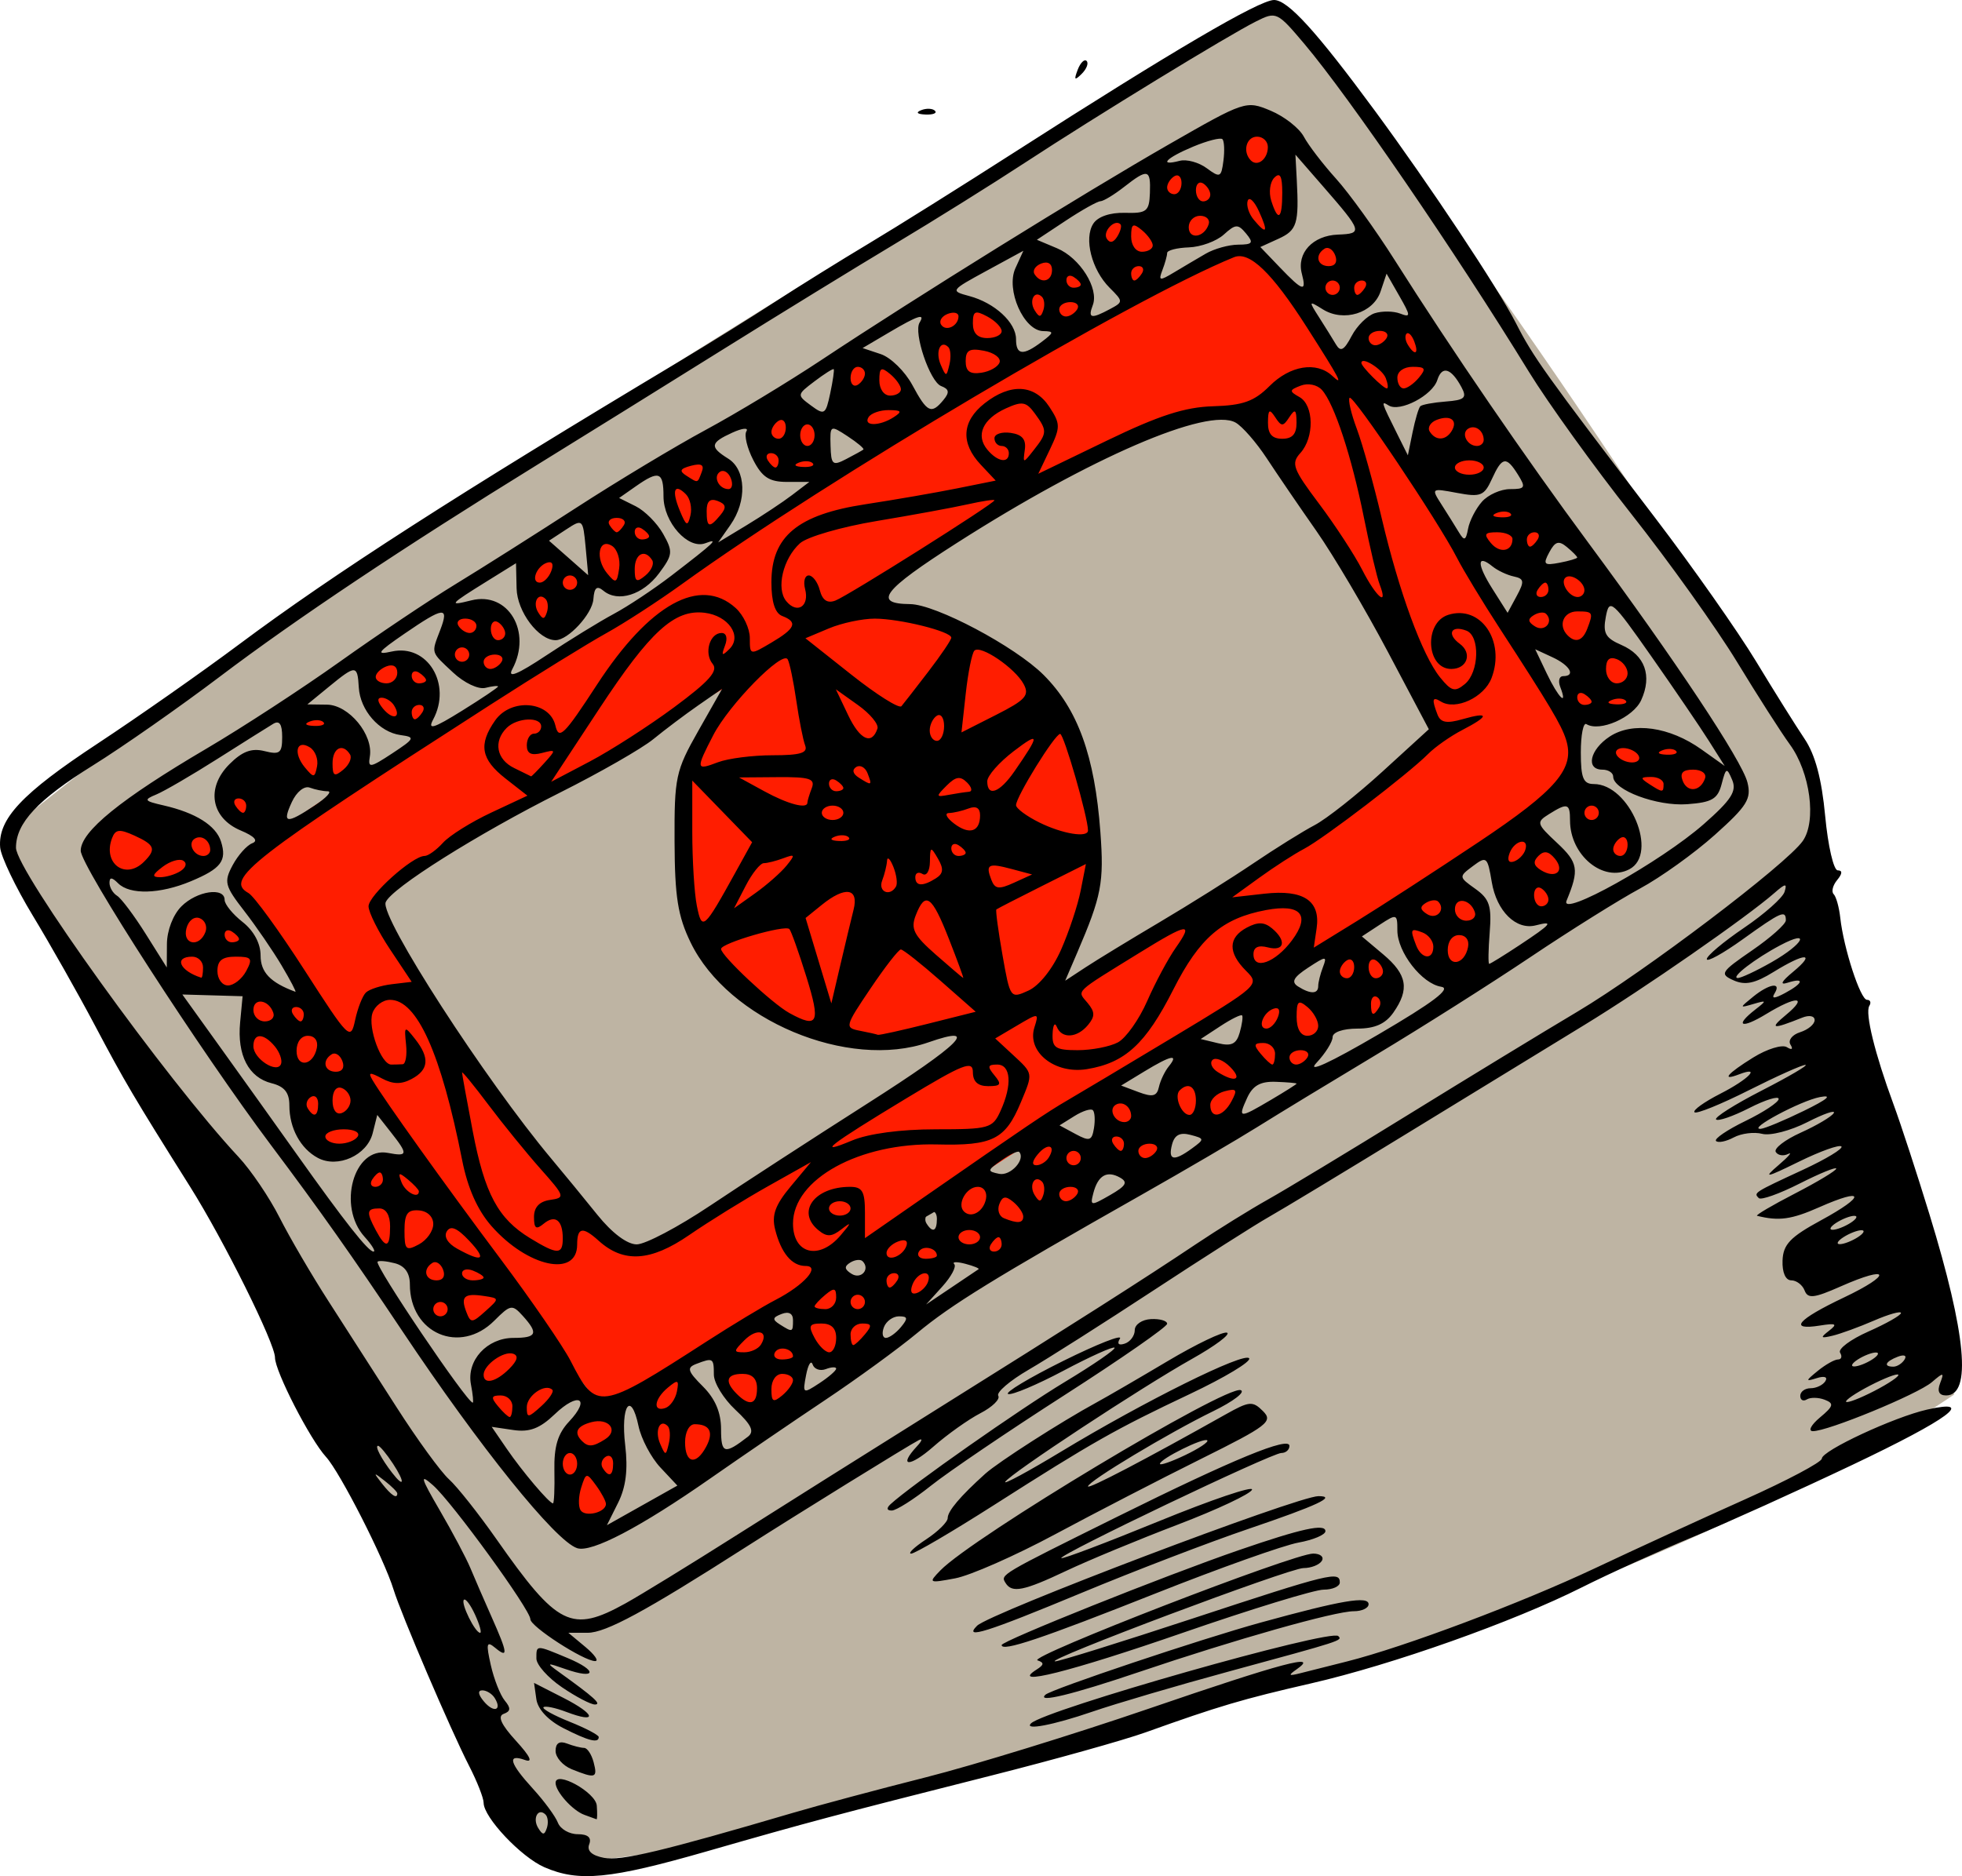 <?xml version="1.0" encoding="UTF-8" standalone="no"?>
<!-- Created with Inkscape (http://www.inkscape.org/) -->

<svg
   xmlns:dc="http://purl.org/dc/elements/1.1/"
   xmlns:cc="http://creativecommons.org/ns#"
   xmlns:rdf="http://www.w3.org/1999/02/22-rdf-syntax-ns#"
   xmlns:svg="http://www.w3.org/2000/svg"
   xmlns="http://www.w3.org/2000/svg"
   xmlns:sodipodi="http://sodipodi.sourceforge.net/DTD/sodipodi-0.dtd"
   xmlns:inkscape="http://www.inkscape.org/namespaces/inkscape"
   id="svg8243"
   version="1.1"
   inkscape:version="0.48.4 r9939"
   width="486.075"
   height="464.919"
   sodipodi:docname="DeckofCards.svg">
  <defs
     id="defs8247" />
  <sodipodi:namedview
     pagecolor="#ffffff"
     bordercolor="#666666"
     borderopacity="1"
     objecttolerance="10"
     gridtolerance="10"
     guidetolerance="10"
     inkscape:pageopacity="0"
     inkscape:pageshadow="2"
     inkscape:window-width="1208"
     inkscape:window-height="751"
     id="namedview8245"
     showgrid="false"
     inkscape:zoom="0.8280702"
     inkscape:cx="137.56522"
     inkscape:cy="196.12736"
     inkscape:window-x="2"
     inkscape:window-y="22"
     inkscape:window-maximized="0"
     inkscape:current-layer="svg8243"
     fit-margin-top="0"
     fit-margin-left="0"
     fit-margin-right="0"
     fit-margin-bottom="0" />
  <path
     style="fill:#837151;fill-opacity:0.526;stroke:none"
     d="M 0.864,206.746 C 86.3,137.023 199.775,69.075 314.06,1.178 338.425,20.757 411.352,128.308 449.67,192.755 l 2.153,32.288 32.288,120.543 c -41.9,28.264 -94.252,49.763 -145.835,65.653 -65.115,16.682 -139.901,46.26 -195.344,50.047 L 123.559,446.755 C 94.551,365.563 42.591,286.666 0.864,206.746 z"
     id="path8255"
     inkscape:connector-curvature="0"
     sodipodi:nodetypes="ccccccccc" />
  <path
     style="fill:#ff1d00;fill-opacity:1;stroke:none"
     d="m 353.183,221.431 c -11.209,9.781 -2.035,13.447 0.761,19.026 l 14.079,-0.761 -1.142,-15.982 z"
     id="path8765"
     inkscape:connector-curvature="0"
     sodipodi:nodetypes="ccccc" />
  <path
     style="fill:#ff1d00;fill-opacity:1;stroke:none"
     d="m 372.779,209.065 1.712,15.221 11.225,2.093 2.283,-13.318 c -5.199,-3.83 -10.505,-9.815 -15.221,-3.995 z"
     id="path8767"
     inkscape:connector-curvature="0"
     sodipodi:nodetypes="ccccc" />
  <path
     style="fill:#ff1d00;fill-opacity:1;stroke:none"
     d="m 391.615,198.79 c -1.107,5.037 0.995,10.152 9.132,15.411 l 4.186,-5.327 c -4.951,-11.549 -9.382,-14.77 -13.318,-10.084 z"
     id="path8769"
     inkscape:connector-curvature="0"
     sodipodi:nodetypes="cccc" />
  <path
     style="fill:#ff1d00;fill-opacity:1;stroke:none"
     d="m 397.133,185.853 8.371,7.991 c 4.429,2.647 8.263,5.997 18.075,2.283 l 2.283,-6.279 c -9.576,-4.738 -19.153,-10.978 -28.729,-3.995 z"
     id="path8771"
     inkscape:connector-curvature="0"
     sodipodi:nodetypes="ccccc" />
  <path
     style="fill:#ff1d00;fill-opacity:1;stroke:none"
     d="m 388.952,170.822 1.522,4.186 12.938,0.951 1.903,-11.796 -9.894,-3.234 z"
     id="path8773"
     inkscape:connector-curvature="0" />
  <path
     style="fill:#ff1d00;fill-opacity:1;stroke:none"
     d="m 380.58,142.093 -3.805,14.65 16.553,4.186 3.805,-15.221 -7.991,-4.756 -7.61,0.951 z"
     id="path8775"
     inkscape:connector-curvature="0" />
  <path
     style="fill:#ff1d00;fill-opacity:1;stroke:none"
     d="m 369.545,124.399 -3.995,9.132 10.655,6.088 8.752,-7.42 z"
     id="path8777"
     inkscape:connector-curvature="0" />
  <path
     style="fill:#ff1d00;fill-opacity:1;stroke:none"
     d="m 352.992,110.51 0.381,-7.801 15.792,1.903 0.19,10.274 -5.518,5.137 z"
     id="path8779"
     inkscape:connector-curvature="0" />
  <path
     style="fill:#ff1d00;fill-opacity:1;stroke:none"
     d="m 338.723,80.639 -3.805,10.845 9.132,6.659 6.279,-0.19 6.659,-9.703 -8.181,-8.181 z"
     id="path8781"
     inkscape:connector-curvature="0" />
  <path
     style="fill:#ff1d00;fill-opacity:1;stroke:none"
     d="m 328.449,74.931 10.464,-0.381 1.712,-6.469 -11.606,-8.562 -5.137,3.995 z"
     id="path8783"
     inkscape:connector-curvature="0" />
  <path
     style="fill:#ff1d00;fill-opacity:1;stroke:none"
     d="m 305.427,35.167 2.473,19.026 4.947,4.566 7.23,-4.947 -2.854,-18.645 -5.708,-4.376 z"
     id="path8785"
     inkscape:connector-curvature="0" />
  <path
     style="fill:#ff1d00;fill-opacity:1;stroke:none"
     d="m 290.016,42.397 11.796,2.854 -0.381,12.747 -8.181,2.283 -8.181,-14.269 z"
     id="path8787"
     inkscape:connector-curvature="0" />
  <path
     style="fill:#ff1d00;fill-opacity:1;stroke:none"
     d="m 272.132,59.33 8.942,12.557 3.805,-3.805 3.044,-9.323 -7.42,-5.518 -8.562,2.854 z"
     id="path8789"
     inkscape:connector-curvature="0" />
  <path
     style="fill:#ff1d00;fill-opacity:1;stroke:none"
     d="m 255.77,63.516 -1.142,12.557 3.044,3.995 9.894,-0.951 1.142,-6.659 -1.903,-5.327 z"
     id="path8791"
     inkscape:connector-curvature="0" />
  <path
     style="fill:#ff1d00;fill-opacity:1;stroke:none"
     d="m 231.226,76.834 0.19,14.65 6.088,4.376 11.606,-4.376 0.951,-10.274 -11.225,-6.659 z"
     id="path8793"
     inkscape:connector-curvature="0" />
  <path
     style="fill:#ff1d00;fill-opacity:1;stroke:none"
     d="m 209.346,92.245 4.757,15.031 11.416,-2.664 -0.761,-9.323 -5.708,-5.708 -9.323,0.571 z"
     id="path8795"
     inkscape:connector-curvature="0" />
  <path
     style="fill:#ff1d00;fill-opacity:1;stroke:none"
     d="m 190.891,102.899 12.938,2.283 -0.951,12.557 -13.508,-1.142 -1.332,-6.849 z"
     id="path8797"
     inkscape:connector-curvature="0" />
  <path
     style="fill:#ff1d00;fill-opacity:1;stroke:none"
     d="m 166.538,115.837 11.035,-2.664 4.186,3.995 0.761,6.088 -6.279,9.132 -7.23,-1.332 -3.044,-8.562 z"
     id="path8799"
     inkscape:connector-curvature="0" />
  <path
     style="fill:#ff1d00;fill-opacity:1;stroke:none"
     d="m 147.103,129.12 1.614,14.126 6.592,2.556 5.247,-2.422 4.843,-6.592 -6.861,-8.207 -10.09,-3.229 z"
     id="path8801"
     inkscape:connector-curvature="0" />
  <path
     style="fill:#ff1d00;fill-opacity:1;stroke:none"
     d="m 135.129,154.278 10.09,-9.552 -11.435,-8.341 -3.363,8.072 2.153,10.09 z"
     id="path8803"
     inkscape:connector-curvature="0" />
  <path
     style="fill:#ff1d00;fill-opacity:1;stroke:none"
     d="m 111.989,153.471 -0.269,9.821 3.229,3.094 9.283,0.942 2.556,-5.516 -1.211,-8.745 -13.722,-0.673 z"
     id="path8805"
     inkscape:connector-curvature="0" />
  <path
     style="fill:#ff1d00;fill-opacity:1;stroke:none"
     d="m 91.675,166.521 5.65,-3.498 8.879,3.632 0.538,11.839 -8.207,0.942 -6.458,-4.44 z"
     id="path8807"
     inkscape:connector-curvature="0" />
  <path
     style="fill:#ff1d00;fill-opacity:1;stroke:none"
     d="m 73.109,180.378 0.135,9.148 4.171,4.305 8.745,-0.538 4.171,-7.399 -11.704,-9.148 z"
     id="path8809"
     inkscape:connector-curvature="0" />
  <path
     style="fill:#ff1d00;fill-opacity:1;stroke:none"
     d="m 56.158,197.329 6.189,-0.807 0.673,6.323 -5.516,0 z"
     id="path8811"
     inkscape:connector-curvature="0" />
  <path
     style="fill:#ff1d00;fill-opacity:1;stroke:none"
     d="m 27.771,203.652 23.543,3.094 1.883,5.247 -13.588,7.534 -15.606,-5.112 z"
     id="path8813"
     inkscape:connector-curvature="0" />
  <path
     style="fill:#ff1d00;fill-opacity:1;stroke:none"
     d="m 50.642,224.37 10.628,8.072 2.691,10.359 -10.09,2.691 -10.897,-4.036 1.883,-13.857 z"
     id="path8815"
     inkscape:connector-curvature="0" />
  <path
     style="fill:#ff1d00;fill-opacity:1;stroke:none"
     d="m 61.808,248.183 -0.135,14.126 8.341,4.978 4.44,10.628 7.803,8.072 6.727,-2.287 3.229,-9.148 -6.996,-16.951 -12.646,-10.763 -9.821,-1.076 z"
     id="path8817"
     inkscape:connector-curvature="0" />
  <path
     style="fill:#ff1d00;fill-opacity:1;stroke:none"
     d="m 92.347,288.678 13.588,2.556 21.525,29.328 -8.61,8.072 -13.319,-2.018 -3.094,-13.857 -8.879,-3.498 -5.516,-11.032 z"
     id="path8819"
     inkscape:connector-curvature="0" />
  <path
     style="fill:#ff1d00;fill-opacity:1;stroke:none"
     d="m 333.43,231.783 -11.307,6.851 -66.452,40.607 -30.246,21.947 -17.379,11.864 8.132,-4.679 -1.337,9.302 -8.132,-1.894 0.557,-2.172 -9.024,6.127 -26.403,16.042 -22.448,13.313 -8.188,-6.573 -9.191,-9.302 -11.14,1.615 -1.727,6.183 3.454,9.692 7.687,2.952 11.307,-8.634 4.679,2.172 -6.963,9.804 -0.947,12.254 8.634,9.302 5.904,-7.408 0.111,-22.225 4.456,-2.284 6.183,14.427 10.249,1.894 3.454,-6.461 -8.467,-16.432 7.018,-5.626 3.231,2.952 0.668,6.294 8.467,7.965 8.355,-6.072 2.674,-9.024 -10.639,-9.247 7.408,-3.509 4.178,8.745 6.294,4.011 8.355,-2.117 2.117,-0.836 1.058,-8.3 8.522,0.39 0.446,-0.668 4.122,-5.793 3.788,-8.745 12.533,2.562 21.111,-15.764 2.172,-6.851 -2.451,-7.297 -7.91,-2.952 0.891,-2.952 11.085,-5.125 0.39,12.143 8.857,5.793 7.018,-1.782 -0.167,-9.804 -13.424,-9.302 16.154,-8.355 -2.284,12.422 6.294,5.793 10.249,-1.615 4.289,-10.806 -6.35,-6.294 -9.247,-1.782 14.26,-9.692 2.117,14.037 9.024,3.454 4.345,-2.507 5.904,-8.745 -4.066,-6.629 -8.745,-3.899 12.143,-9.135 2.284,11.419 8.077,6.071 4.011,-1.894 0.668,-11.14 -10.75,-8.077 z m -78.428,50.522 -2.674,9.358 -5.514,1.114 -3.231,-3.788 11.419,-6.684 z m -22.838,16.376 1.727,8.578 -6.072,-2.674 -1.894,-2.674 6.239,-3.231 z m -6.963,29.021 -3.843,4.122 1.337,-0.501 2.507,-3.621 z"
     id="path8821"
     inkscape:connector-curvature="0" />
  <path
     style="fill:#ff1d00;fill-opacity:1;stroke:none"
     d="m 310.592,62.394 -11.419,2.284 C 256.235,85.407 217.303,110.142 179.637,136.143 139.26,164.014 39.415,216.799 59.432,220.643 87.9,262.759 114.107,303.958 149.224,348.924 229.386,302.63 309.526,246.171 389.688,194.797 l -1.114,-14.817 C 363.823,140.036 340.169,99.442 310.592,62.394 z m -5.347,39.158 c 23.579,24.187 35.982,52.1 50.967,79.152 -16.555,16.662 -39.807,31.971 -66.605,47.153 -41.684,23.615 -86.996,62.988 -132.77,81.453 -19.915,-8.053 -50.703,-60.683 -63.538,-85.214 25.977,-23.344 70.488,-42.778 102.837,-63.745 36.278,-23.514 71.456,-50.862 109.109,-58.799 z"
     id="path8841"
     inkscape:connector-curvature="0"
     sodipodi:nodetypes="ccscccccccsccsc" />
  <path
     style="fill:#ff1d00;fill-opacity:1;stroke:none"
     d="m 193.745,159.407 c -29.741,21.486 -35.3,64.268 -7.991,87.139 18.932,14.518 41.866,11.426 65.83,3.805 38.547,-30.005 10.488,-71.284 9.513,-77.246 -19.751,-18.451 -40.58,-31.359 -67.352,-13.699 z"
     id="path8846"
     inkscape:connector-curvature="0"
     sodipodi:nodetypes="ccccc" />
  <path
     style="fill:#000000"
     d="m 134.879,462.715 c -5.777,-2.516 -15.063,-12.36 -15.063,-15.968 0,-1.188 -1.633,-5.338 -3.63,-9.221 C 111.734,428.861 99.377,400.017 97.509,393.923 95.161,386.269 84.254,364.839 80.763,361.024 76.802,356.695 68.126,339.792 68.126,336.404 c 0,-3.525 -12.656,-29.005 -21.009,-42.298 C 33.048,271.717 30.937,268.14 23.456,254 19.307,246.158 12.415,233.973 8.141,226.924 3.867,219.875 0.22,212.255 0.037,209.991 -0.532,202.959 5.402,196.634 24.174,184.265 c 9.958,-6.562 25.726,-17.619 35.04,-24.572 23.453,-17.508 54.248,-37.303 109.621,-70.462 6.862,-4.11 17.29,-10.603 23.172,-14.43 5.882,-3.827 16.309,-10.315 23.172,-14.418 6.862,-4.103 23.306,-14.408 36.54,-22.9 C 290.359,12.691 311.998,0 315.634,0 c 3.431,0 10.449,7.712 25.011,27.483 13.467,18.285 30.486,43.912 34.896,52.546 4.357,8.531 6.91,12.103 34.618,48.439 9.204,12.07 20.404,28.007 24.89,35.416 4.485,7.409 9.892,16.046 12.014,19.194 2.652,3.933 4.253,9.927 5.119,19.161 0.693,7.391 2.091,13.438 3.108,13.438 1.209,0 1.161,0.828 -0.137,2.392 -1.092,1.316 -1.484,2.894 -0.871,3.507 0.613,0.613 1.348,3.243 1.634,5.843 0.831,7.566 4.993,20.342 6.628,20.342 0.824,0 1.08,0.677 0.569,1.504 -1.098,1.776 1.388,11.896 5.979,24.342 1.808,4.902 5.832,17.218 8.941,27.369 9.098,29.701 10.487,44.82 4.116,44.82 -1.764,0 -2.267,-1.014 -1.498,-3.019 1.053,-2.744 0.867,-2.769 -2.037,-0.274 -3.489,2.997 -25.947,12.242 -29.506,12.146 -1.215,-0.033 -0.416,-1.555 1.775,-3.384 3.375,-2.816 3.555,-3.49 1.176,-4.403 -1.545,-0.593 -3.538,-0.627 -4.43,-0.076 -0.892,0.551 -1.622,0.153 -1.622,-0.885 0,-1.038 1.156,-1.888 2.568,-1.888 1.413,0 3.059,-0.793 3.658,-1.762 0.637,-1.03 -0.245,-1.34 -2.123,-0.746 -2.869,0.908 -2.843,0.715 0.248,-1.803 1.903,-1.551 4.156,-2.819 5.007,-2.819 0.851,0 1.08,-0.756 0.508,-1.68 -0.571,-0.924 2.59,-3.285 7.025,-5.247 4.435,-1.962 8.063,-4.024 8.063,-4.582 0,-0.558 -3.008,0.286 -6.684,1.876 -3.676,1.59 -8.288,3.275 -10.249,3.743 -3.004,0.718 -3.144,0.526 -0.891,-1.225 2.181,-1.694 1.771,-1.932 -2.228,-1.293 -7.961,1.273 -5.649,-1.455 5.869,-6.925 12.181,-5.785 11.524,-8.201 -0.753,-2.77 -6.615,2.926 -8.14,3.099 -8.94,1.012 -0.531,-1.384 -2.02,-2.516 -3.308,-2.516 -1.412,0 -2.27,-1.947 -2.159,-4.902 0.15,-4.005 1.896,-5.831 9.537,-9.981 11.21,-6.087 10.911,-8.258 -0.444,-3.234 -6.893,3.049 -9.98,3.475 -15.397,2.125 -0.49,-0.122 3.721,-2.603 9.358,-5.512 5.637,-2.91 10.249,-5.692 10.249,-6.183 0,-0.491 -4.09,1.18 -9.09,3.713 -4.999,2.533 -9.545,4.151 -10.101,3.595 -1.32,-1.32 -1.274,-1.349 10.941,-7.013 5.757,-2.669 10.047,-5.272 9.535,-5.784 -0.512,-0.512 -5.222,1.171 -10.466,3.741 -8.393,4.113 -9.002,4.216 -5.079,0.856 2.451,-2.099 3.509,-3.333 2.351,-2.741 -1.158,0.591 -2.54,0.372 -3.071,-0.488 -0.531,-0.86 2.26,-3.017 6.202,-4.795 3.942,-1.778 7.614,-3.954 8.159,-4.836 0.545,-0.882 -2.401,0.126 -6.547,2.242 -4.146,2.115 -9.172,3.419 -11.169,2.897 -1.997,-0.522 -5.174,-0.124 -7.06,0.886 -1.886,1.009 -3.859,1.406 -4.383,0.881 -0.525,-0.525 2.752,-2.755 7.282,-4.956 4.53,-2.201 8.237,-4.66 8.237,-5.465 0,-0.805 -3.286,0.213 -7.303,2.262 -4.016,2.049 -7.707,3.321 -8.202,2.826 -0.495,-0.495 4.596,-3.72 11.313,-7.167 6.717,-3.447 11.591,-6.306 10.831,-6.355 -0.76,-0.048 -7.058,2.771 -13.997,6.265 -6.938,3.494 -13.012,5.956 -13.497,5.472 -0.485,-0.485 2.405,-2.558 6.421,-4.607 6.972,-3.557 10.247,-6.947 4.629,-4.791 -4.584,1.759 -2.942,-0.188 3.532,-4.189 3.413,-2.11 7.147,-3.254 8.296,-2.544 1.257,0.777 1.615,0.523 0.898,-0.638 -0.656,-1.061 0.423,-2.442 2.398,-3.069 1.975,-0.627 3.591,-1.974 3.591,-2.993 0,-1.054 -1.345,-1.313 -3.119,-0.6 -7.354,2.954 -8.209,2.812 -4.011,-0.666 5.678,-4.703 2.669,-4.841 -4.902,-0.225 -6.131,3.738 -7.941,2.977 -2.674,-1.125 2.903,-2.261 2.872,-2.357 -0.446,-1.388 -3.516,1.027 -3.518,1.003 -0.105,-1.778 3.978,-3.242 7.128,-3.748 5.342,-0.859 -0.852,1.378 -0.088,1.359 2.568,-0.063 4.577,-2.449 4.962,-3.948 0.661,-2.567 -2.043,0.656 -1.581,-0.273 1.337,-2.69 5.812,-4.814 2.988,-4.806 -4.811,0.014 -4.618,2.854 -7.051,3.37 -9.902,2.098 -3.533,-1.576 -3.235,-2.061 4.575,-7.435 4.595,-3.162 8.355,-6.512 8.355,-7.445 0,-2.649 -1.16,-2.138 -10.691,4.709 -4.904,3.523 -8.908,5.729 -8.897,4.902 0.011,-0.827 4.158,-4.311 9.216,-7.743 5.058,-3.431 9.578,-7.442 10.044,-8.912 0.696,-2.193 0.24,-2.141 -2.531,0.287 -6.856,6.005 -32.341,23.709 -47.05,32.685 -8.333,5.085 -27.985,17.109 -43.67,26.721 -15.686,9.612 -31.225,19.004 -34.531,20.872 -3.306,1.868 -16.14,10.041 -28.519,18.164 -12.379,8.122 -26.318,16.98 -30.975,19.684 -4.657,2.704 -8.04,5.608 -7.517,6.453 0.522,0.845 -1.472,2.789 -4.432,4.32 -2.96,1.531 -8.2,5.257 -11.644,8.282 -5.899,5.18 -8.872,5.089 -4.035,-0.123 1.225,-1.32 1.426,-1.997 0.446,-1.505 -2.367,1.19 -30.229,18.426 -43.18,26.712 -24.623,15.754 -34.392,21.041 -38.877,21.041 l -4.788,0 4.208,3.506 c 2.314,1.928 3.406,3.507 2.426,3.509 -2.786,0.005 -16.042,-8.565 -16.042,-10.372 0,-2.338 -19.345,-28.97 -24.105,-33.184 -3.388,-3 -3.122,-2.011 1.68,6.239 3.139,5.392 6.541,11.809 7.561,14.26 1.019,2.451 3.377,7.887 5.24,12.079 4.044,9.105 4.195,10.418 0.883,7.669 -2.108,-1.749 -2.276,-1.072 -1.068,4.288 0.79,3.501 2.351,7.468 3.469,8.816 1.541,1.857 1.476,2.651 -0.269,3.28 -1.584,0.571 -0.635,2.657 3.045,6.687 3.536,3.873 4.291,5.481 2.228,4.747 -4.5,-1.602 -3.848,0.75 1.972,7.123 2.8,3.066 5.582,6.854 6.183,8.418 0.6,1.564 2.807,2.844 4.903,2.844 2.531,0 3.49,0.837 2.856,2.49 -0.627,1.633 0.633,2.794 3.661,3.373 4.217,0.806 14.468,-1.636 46.822,-11.155 6.372,-1.875 21.211,-5.844 32.975,-8.821 11.764,-2.977 36.63,-10.637 55.256,-17.023 33.111,-11.352 42.408,-13.824 36.54,-9.716 -2.177,1.524 -2.012,1.705 0.891,0.97 1.961,-0.496 7.174,-1.812 11.586,-2.923 14.191,-3.576 43.175,-14.475 61.495,-23.123 9.804,-4.628 26.447,-12.272 36.986,-16.987 10.539,-4.715 19.161,-9.288 19.161,-10.163 0,-1.959 17.922,-10.3 26.091,-12.143 12.295,-2.773 5.385,2.338 -18.516,13.695 -13.48,6.405 -31.327,14.476 -39.66,17.933 -8.333,3.458 -20.658,9.055 -27.389,12.438 -17.005,8.546 -46.951,19.164 -67.081,23.785 -16.981,3.898 -22.784,5.616 -40.997,12.139 -5.392,1.931 -22.637,6.758 -38.323,10.727 -39.207,9.92 -44.94,11.448 -70.407,18.764 -23.952,6.881 -31.677,7.636 -40.194,3.926 z m 0.274,-13.052 c -1.812,-1.812 -3.307,0.916 -1.82,3.321 1.123,1.817 1.543,1.818 2.147,0.007 0.413,-1.238 0.266,-2.736 -0.326,-3.329 z m -12.59,-28.884 c -0.646,-1.046 -2.028,-1.901 -3.07,-1.901 -1.182,0 -1.047,1.023 0.359,2.717 2.445,2.946 4.63,2.288 2.711,-0.816 z m -4.857,-20.624 c -1.119,-2.455 -2.37,-4.128 -2.78,-3.718 -0.832,0.832 2.781,8.181 4.023,8.181 0.435,0 -0.125,-2.009 -1.243,-4.464 z m 37.26,-2.833 c 3.706,-2.053 15.963,-9.577 27.237,-16.72 11.274,-7.144 33.332,-21.018 49.018,-30.831 35.552,-22.243 52.496,-33.039 65.06,-41.455 5.392,-3.612 13.413,-8.59 17.825,-11.063 4.412,-2.473 20.053,-11.926 34.758,-21.008 14.705,-9.082 33.555,-20.567 41.888,-25.523 16.693,-9.928 51.822,-36.538 55.874,-42.323 3.454,-4.931 1.839,-17.013 -3.197,-23.913 -2.146,-2.941 -8.048,-12.165 -13.115,-20.498 -5.067,-8.333 -16.812,-24.776 -26.101,-36.54 C 394.923,115.682 383.483,99.799 378.788,92.151 360.489,62.34 334.315,24.105 323.159,10.888 316.423,2.908 316.187,2.798 311.186,5.305 c -7.003,3.509 -39.389,23.312 -57.249,35.006 -8.094,5.299 -22.531,14.316 -32.084,20.038 -9.553,5.722 -28.999,17.663 -43.214,26.537 -14.215,8.874 -34.669,21.58 -45.453,28.236 -33.327,20.57 -59.83,38.261 -78.683,52.522 -9.944,7.522 -24.117,17.439 -31.496,22.038 -13.683,8.528 -19.048,14.271 -19.048,20.387 0,5.647 37.473,57.722 55.144,76.634 3.066,3.281 7.632,10.025 10.145,14.985 2.514,4.96 7.978,14.307 12.142,20.771 4.165,6.464 11.756,18.289 16.869,26.278 5.113,7.989 10.947,16.01 12.966,17.825 2.018,1.814 7.324,8.513 11.791,14.885 15.142,21.603 18.552,23.297 31.953,15.875 z M 142.989,383.643 C 137.602,381.891 118.906,358.664 99.613,329.755 87.411,311.472 79.094,299.695 67.158,283.797 49.73,260.584 19.999,214.571 19.999,210.811 c 0,-4.76 9.897,-12.794 31.193,-25.321 8.823,-5.19 23.662,-14.866 32.975,-21.503 9.313,-6.637 22.147,-15.244 28.519,-19.126 6.372,-3.882 19.913,-12.452 30.091,-19.045 10.178,-6.592 24.616,-15.278 32.084,-19.302 7.468,-4.024 20.397,-11.84 28.73,-17.37 23.238,-15.421 64.715,-41.161 85.943,-53.335 18.917,-10.848 19.159,-10.929 25.257,-8.381 3.386,1.415 7.089,4.315 8.229,6.446 1.14,2.13 4.733,6.818 7.984,10.417 3.251,3.599 9.802,12.693 14.558,20.21 14.039,22.189 32.481,49.115 47.995,70.075 21.449,28.977 38.01,53.926 39.356,59.288 1.028,4.095 -0.054,5.841 -8.07,13.021 -5.092,4.56 -13.442,10.546 -18.556,13.302 -5.114,2.756 -17.32,10.395 -27.123,16.976 -9.804,6.581 -27.002,17.473 -38.218,24.206 -11.216,6.732 -24.451,14.781 -29.411,17.886 -4.96,3.105 -17.841,10.648 -28.624,16.762 -36.863,20.899 -47.229,27.287 -55.696,34.322 -4.66,3.871 -14.889,11.324 -22.732,16.561 -7.843,5.237 -20.677,14 -28.519,19.473 -17.392,12.136 -29.411,18.431 -32.975,17.272 z m 20.622,-19.99 c -2.312,-2.468 -4.755,-7.101 -5.428,-10.295 -1.863,-8.841 -4.459,-5.075 -3.292,4.776 0.715,6.037 0.182,10.366 -1.754,14.246 l -2.781,5.574 8.73,-4.907 8.73,-4.907 -4.204,-4.487 z m -13.492,9.032 c 0,-0.688 -1.102,-2.757 -2.448,-4.599 -2.364,-3.233 -2.49,-3.215 -3.68,0.535 -0.678,2.135 -0.754,4.656 -0.169,5.603 1.132,1.831 6.297,0.569 6.297,-1.539 z m -12.77,-8.259 c -0.12,-5.983 0.836,-9.172 3.646,-12.164 5.466,-5.818 2.305,-7.429 -3.557,-1.813 -3.695,3.54 -6.229,4.507 -10.263,3.915 l -5.356,-0.786 3.747,5.468 c 3.857,5.63 10.517,13.489 11.43,13.489 0.283,0 0.442,-3.649 0.353,-8.109 z m 5.64,-1.694 c 0,-1.471 -0.802,-2.674 -1.782,-2.674 -0.98,0 -1.782,1.203 -1.782,2.674 0,1.471 0.802,2.674 1.782,2.674 0.98,0 1.782,-1.203 1.782,-2.674 z m 8.912,-0.105 c 0,-1.528 -0.815,-2.275 -1.812,-1.659 -0.996,0.616 -1.35,1.866 -0.786,2.779 1.528,2.472 2.598,2.011 2.598,-1.12 z m 23.047,-4.117 c 1.928,-3.602 0.919,-5.582 -2.845,-5.582 -1.347,0 -2.377,1.931 -2.377,4.456 0,5.256 2.7,5.838 5.222,1.126 z m -9.521,-5.127 c -1.947,-1.947 -3.282,1.149 -1.884,4.37 1.326,3.054 1.422,3.051 2.16,-0.063 0.425,-1.792 0.301,-3.731 -0.276,-4.308 z m 19.871,2.634 c 1.658,-1.281 0.885,-2.936 -3.119,-6.676 -2.928,-2.735 -5.323,-6.656 -5.323,-8.714 0,-4.114 -0.201,-4.236 -4.348,-2.645 -2.429,0.932 -2.183,1.771 1.637,5.59 3.053,3.053 4.494,6.45 4.494,10.595 0,6.113 0.841,6.346 6.66,1.849 z m -35.397,0.648 c 3.455,-2.188 0.944,-5.376 -3.349,-4.253 -3.653,0.955 -4.475,2.575 -2.375,4.675 1.554,1.554 2.743,1.466 5.724,-0.422 z m -22.955,-8.193 c 0,-1.471 -1.301,-2.674 -2.892,-2.674 -2.369,0 -2.49,0.484 -0.673,2.674 1.22,1.471 2.522,2.674 2.892,2.674 0.37,0 0.673,-1.203 0.673,-2.674 z m 9.891,-4.071 c -1.716,-1.716 -6.326,1.411 -6.326,4.292 0,2.743 0.313,2.723 3.576,-0.23 1.967,-1.78 3.204,-3.607 2.751,-4.061 z m 30.865,0.415 c 0.563,-2.907 0.263,-3.038 -2.228,-0.971 -3.407,2.827 -3.831,6.132 -0.651,5.073 1.225,-0.408 2.521,-2.254 2.879,-4.102 z m -51.027,-1.754 c -1.135,-5.936 3.979,-11.524 10.547,-11.524 5.776,0 6.238,-1.103 2.291,-5.465 -2.617,-2.891 -3.032,-2.821 -7.049,1.196 -8.503,8.503 -20.918,3.175 -20.918,-8.977 0,-2.836 -1.251,-4.607 -3.71,-5.25 -2.04,-0.534 -3.972,-0.708 -4.292,-0.388 -0.852,0.852 22.142,34.926 23.569,34.926 0.234,0 0.037,-2.033 -0.438,-4.519 z m 58.397,-10.645 c 6.372,-4.111 14.051,-8.745 17.063,-10.298 7.082,-3.65 11.289,-8.405 7.437,-8.405 -3.4,0 -6.073,-3.218 -7.545,-9.086 -0.881,-3.51 0.042,-6.046 3.867,-10.632 l 5.024,-6.023 -10.612,5.961 c -5.837,3.278 -14.642,8.733 -19.567,12.121 -9.547,6.567 -16.255,6.986 -22.427,1.4 -3.962,-3.585 -5.324,-3.337 -5.324,0.968 0,8.237 -12.309,5.558 -21.249,-4.624 -3.442,-3.92 -5.879,-9.401 -7.235,-16.268 -5.229,-26.493 -11.191,-39.767 -17.861,-39.767 -1.828,0 -3.803,1.512 -4.39,3.36 -1.144,3.605 2.204,12.682 4.677,12.682 0.823,0 2.098,-0.037 2.833,-0.082 0.735,-0.045 1.112,-2.251 0.837,-4.902 -0.48,-4.627 -0.391,-4.681 2.228,-1.36 3.682,4.669 3.432,7.624 -0.837,9.908 -2.562,1.371 -4.628,1.339 -7.345,-0.115 -3.059,-1.637 -3.51,-1.564 -2.366,0.383 2.807,4.777 17.963,25.96 31.689,44.294 7.707,10.294 15.534,21.681 17.394,25.304 6.406,12.481 7.034,12.391 33.708,-4.819 z m 12.477,11.599 c 0,-2.377 -1.188,-3.565 -3.565,-3.565 -4.04,0 -4.568,1.848 -1.426,4.991 3.142,3.142 4.991,2.614 4.991,-1.426 z m 8.912,-2.001 c 0,-0.86 -1.203,-1.564 -2.674,-1.564 -1.537,0 -2.674,1.609 -2.674,3.783 0,3.161 0.44,3.418 2.674,1.564 1.471,-1.22 2.674,-2.923 2.674,-3.783 z m 10.695,-2.851 c 0,-0.482 -1.151,-0.435 -2.559,0.105 -1.407,0.54 -2.879,0.024 -3.27,-1.146 -0.391,-1.17 -1.122,0.016 -1.624,2.636 -0.887,4.632 -0.797,4.688 3.27,2.023 2.3,-1.507 4.183,-3.135 4.183,-3.617 z m -80.99,0.03 c 2.044,-2.044 2.358,-3.267 0.959,-3.733 -2.321,-0.773 -7.309,2.781 -7.309,5.209 0,2.519 3.069,1.805 6.35,-1.476 z m 70.296,-3.094 c 0,-1.881 -3.421,-2.672 -4.438,-1.026 -0.616,0.996 0.131,1.812 1.659,1.812 1.528,0 2.779,-0.354 2.779,-0.786 z m -7.948,-2.897 c 2.09,-3.382 -0.958,-4.216 -4.063,-1.112 -2.779,2.779 -2.784,3.013 -0.063,3.013 1.623,0 3.479,-0.855 4.125,-1.901 z m 18.643,-1.664 c 0,-2.397 -1.188,-3.565 -3.628,-3.565 -3.075,0 -3.337,0.543 -1.72,3.565 1.049,1.961 2.682,3.565 3.628,3.565 0.946,0 1.72,-1.604 1.72,-3.565 z m 7.13,-0.891 c 1.817,-2.19 1.696,-2.674 -0.673,-2.674 -1.591,0 -2.892,1.203 -2.892,2.674 0,1.471 0.303,2.674 0.673,2.674 0.37,0 1.671,-1.203 2.892,-2.674 z m 8.912,-1.782 c 1.806,-2.177 1.717,-2.674 -0.482,-2.674 -1.486,0 -3.163,1.203 -3.727,2.674 -0.564,1.471 -0.347,2.674 0.482,2.674 0.83,0 2.507,-1.203 3.727,-2.674 z m -26.737,-1.727 c 0,-1.656 -1.037,-2.22 -2.823,-1.534 -2.273,0.872 -2.36,1.377 -0.446,2.59 3.166,2.007 3.269,1.974 3.269,-1.056 z m -76.59,-5.993 c -4.869,-0.731 -5.809,0.131 -4.333,3.976 1.071,2.79 1.408,2.777 4.707,-0.191 3.539,-3.183 3.537,-3.199 -0.373,-3.786 z m -8.968,3.263 c 0,-0.98 -0.802,-1.782 -1.782,-1.782 -0.98,0 -1.782,0.802 -1.782,1.782 0,0.98 0.802,1.782 1.782,1.782 0.98,0 1.782,-0.802 1.782,-1.782 z m 96.253,-2.892 c 0,-2.369 -0.484,-2.49 -2.674,-0.673 -1.471,1.22 -2.674,2.522 -2.674,2.892 0,0.37 1.203,0.673 2.674,0.673 1.471,0 2.674,-1.301 2.674,-2.892 z m 7.13,1.109 c 0,-0.98 -0.802,-1.782 -1.782,-1.782 -0.98,0 -1.782,0.802 -1.782,1.782 0,0.98 0.802,1.782 1.782,1.782 0.98,0 1.782,-0.802 1.782,-1.782 z m 28.144,-8.109 c 0.284,-0.193 -1.199,-0.799 -3.296,-1.348 -2.097,-0.548 -3.324,-0.509 -2.728,0.087 0.596,0.596 -0.728,3.091 -2.943,5.543 l -4.027,4.459 6.239,-4.195 c 3.431,-2.307 6.471,-4.353 6.755,-4.546 z m -12.511,3.096 c 1.069,-3.208 -2.615,-2.534 -3.858,0.706 -0.666,1.736 -0.268,2.551 1.035,2.117 1.165,-0.388 2.435,-1.658 2.823,-2.823 z m -7.613,-0.334 c 0.606,-0.98 0.252,-1.782 -0.786,-1.782 -1.038,0 -1.888,0.802 -1.888,1.782 0,0.98 0.354,1.782 0.786,1.782 0.432,0 1.282,-0.802 1.888,-1.782 z m -112.538,-2.663 c -0.562,-1.465 -1.74,-2.22 -2.618,-1.677 -2.517,1.555 -1.861,4.341 1.022,4.341 1.59,0 2.217,-1.046 1.596,-2.663 z m 10.046,1.963 c 0,-0.385 -1.203,-1.162 -2.674,-1.727 -1.471,-0.564 -2.674,-0.249 -2.674,0.701 0,0.95 1.203,1.727 2.674,1.727 1.471,0 2.674,-0.315 2.674,-0.701 z m 93.883,-4.046 c -0.527,-0.527 -1.899,-0.377 -3.05,0.334 -1.551,0.958 -1.466,1.681 0.327,2.795 2.377,1.477 4.681,-1.171 2.723,-3.129 z m -97.466,-5.077 c -2.981,-3.173 -4.59,-3.851 -5.531,-2.329 -0.803,1.299 0.206,2.997 2.557,4.3 6.348,3.522 7.449,2.792 2.974,-1.972 z m 108.34,1.243 c 0.434,-1.303 -0.381,-1.701 -2.117,-1.035 -1.552,0.596 -2.823,1.866 -2.823,2.823 0,2.343 4.051,0.876 4.939,-1.789 z m 7.538,2.446 c 0,-1.881 -3.421,-2.672 -4.438,-1.026 -0.616,0.996 0.131,1.812 1.659,1.812 1.528,0 2.779,-0.354 2.779,-0.786 z M 90.326,306.494 c -6.82,-7.536 -2.695,-22.417 5.765,-20.8 4.993,0.954 5.076,0.387 0.746,-5.117 l -3.373,-4.288 -1.133,4.515 c -1.378,5.488 -8.653,8.771 -13.587,6.131 -4.304,-2.304 -7.054,-7.378 -7.054,-13.017 0,-3.172 -1.215,-4.685 -4.405,-5.486 -5.708,-1.433 -8.564,-6.955 -7.795,-15.075 l 0.614,-6.487 -7.465,-0.215 -7.465,-0.215 9.756,13.584 c 5.366,7.471 13.746,19.199 18.623,26.061 11.909,16.757 17.674,24.063 18.987,24.063 0.6,0 -0.396,-1.644 -2.215,-3.654 z m 17.014,-3.16 c 0,-1.845 -1.459,-3.233 -3.565,-3.391 -2.826,-0.213 -3.565,0.83 -3.565,5.031 0,4.747 0.372,5.1 3.565,3.391 1.961,-1.049 3.565,-3.313 3.565,-5.031 z m 32.084,3.545 c 0,-4.528 -1.9,-5.983 -4.738,-3.628 -1.869,1.551 -2.392,1.185 -2.392,-1.674 0,-2.426 1.339,-3.851 3.974,-4.229 3.812,-0.546 3.716,-0.86 -2.357,-7.699 -3.482,-3.921 -9.281,-11.055 -12.887,-15.853 -3.605,-4.798 -6.555,-8.407 -6.555,-8.021 1.6e-4,0.386 1.192,6.929 2.648,14.54 2.968,15.51 6.269,21.67 14.209,26.512 6.791,4.141 8.097,4.15 8.097,0.053 z m 68.794,-0.712 c 2.764,-3.24 2.816,-3.531 0.276,-1.564 -2.5,1.936 -3.65,1.975 -5.793,0.197 -5.462,-4.533 -0.908,-10.695 7.904,-10.695 3.033,0 3.682,1.121 3.682,6.356 l 0,6.356 14.705,-10.206 c 25.101,-17.421 30.595,-21.133 35.37,-23.895 2.542,-1.471 14.342,-8.521 26.221,-15.667 21.454,-12.906 21.575,-13.016 18.104,-16.488 -4.501,-4.501 -4.437,-8.212 0.184,-10.686 2.731,-1.461 4.339,-1.421 6.239,0.156 3.716,3.084 3.136,5.819 -1.005,4.736 -2.379,-0.622 -3.565,-0.055 -3.565,1.705 0,4.037 5.406,2.094 9.521,-3.422 4.693,-6.292 2.256,-9.161 -6.405,-7.536 -10.833,2.032 -16.483,6.874 -22.969,19.686 -6.827,13.485 -11.948,18.202 -21.431,19.741 -7.933,1.287 -14.914,-4.278 -12.986,-10.353 1.155,-3.639 1.101,-3.645 -4.271,-0.471 l -5.44,3.214 4.362,4.042 c 5.102,4.729 5.056,4.449 1.964,11.845 -3.829,9.161 -6.955,10.727 -20.72,10.379 -19.187,-0.484 -35.703,8.585 -35.703,19.605 0,7.546 6.458,9.174 11.755,2.965 z m 39.936,2.197 c 0,-0.98 -0.354,-1.782 -0.786,-1.782 -0.432,0 -1.282,0.802 -1.888,1.782 -0.606,0.98 -0.252,1.782 0.786,1.782 1.038,0 1.888,-0.802 1.888,-1.782 z M 96.645,303.909 c 0,-2.773 -1.01,-4.456 -2.674,-4.456 -3.162,0 -3.293,0.86 -0.829,5.465 2.48,4.634 3.502,4.34 3.502,-1.008 z m 79.269,-5.13 c 7.871,-5.272 25.427,-16.673 39.015,-25.335 23.187,-14.781 28.057,-19.667 15.096,-15.149 -19.91,6.941 -49.617,-5.53 -58.925,-24.736 -3.169,-6.539 -3.928,-11.306 -3.982,-25.012 -0.063,-15.96 0.275,-17.535 5.867,-27.404 l 5.933,-10.47 -5.933,4.121 c -3.263,2.266 -8.27,6.034 -11.126,8.372 -2.856,2.338 -13.283,8.309 -23.172,13.269 -20.379,10.221 -41.82,23.72 -43.141,27.16 -1.407,3.666 24.648,43.985 41.115,63.624 2.99,3.565 8.088,9.782 11.329,13.814 3.63,4.515 7.376,7.331 9.753,7.331 2.123,0 10.299,-4.314 18.17,-9.586 z m 66.893,7.804 c 0,-0.98 -1.203,-1.782 -2.674,-1.782 -1.471,0 -2.674,0.802 -2.674,1.782 0,0.98 1.203,1.782 2.674,1.782 1.471,0 2.674,-0.802 2.674,-1.782 z m -10.695,-4.561 c 0,-1.528 -0.815,-2.275 -1.812,-1.659 -0.996,0.616 -1.35,1.866 -0.786,2.779 1.528,2.472 2.598,2.011 2.598,-1.12 z m 21.39,-0.568 c 0,-0.86 -1.109,-2.485 -2.466,-3.61 -1.895,-1.573 -2.697,-1.444 -3.465,0.558 -0.55,1.432 -0.042,2.994 1.129,3.47 3.398,1.382 4.802,1.261 4.802,-0.417 z m -42.779,-2.001 c 0,-0.98 -1.203,-1.782 -2.674,-1.782 -1.471,0 -2.674,0.802 -2.674,1.782 0,0.98 1.203,1.782 2.674,1.782 1.471,0 2.674,-0.802 2.674,-1.782 z m 33.552,-2.376 c 0.327,-1.685 -0.555,-2.972 -2.037,-2.972 -2.82,0 -5.234,4.296 -3.429,6.101 1.803,1.803 4.848,0.06 5.467,-3.13 z m 33.185,-5.276 c -3.241,-1.814 -5.443,-0.528 -6.587,3.849 -0.842,3.221 -0.643,3.244 4.15,0.493 3.975,-2.281 4.488,-3.195 2.438,-4.342 z m -19.316,1.005 c -1.812,-1.812 -3.307,0.916 -1.82,3.321 1.123,1.817 1.543,1.818 2.147,0.007 0.413,-1.238 0.266,-2.736 -0.326,-3.329 z m 8.727,3.082 c 0.606,-0.98 -0.149,-1.782 -1.677,-1.782 -1.528,0 -2.779,0.802 -2.779,1.782 0,0.98 0.755,1.782 1.677,1.782 0.922,0 2.173,-0.802 2.779,-1.782 z m -163.095,-0.673 c 0,-0.37 -1.222,-1.687 -2.715,-2.926 -2.27,-1.884 -2.53,-1.773 -1.592,0.673 0.959,2.499 4.306,4.25 4.306,2.253 z m -8.912,-2.892 c 0,-0.98 -0.354,-1.782 -0.786,-1.782 -0.432,0 -1.282,0.802 -1.888,1.782 -0.606,0.98 -0.252,1.782 0.786,1.782 1.038,0 1.888,-0.802 1.888,-1.782 z m 157.639,-6.866 c -0.304,-0.345 -2.282,0.584 -4.397,2.066 -3.557,2.491 -3.599,2.743 -0.561,3.362 2.809,0.572 6.593,-3.57 4.958,-5.427 z m 7.312,1.4 c 1.918,-3.104 -0.267,-3.761 -2.711,-0.816 -1.406,1.694 -1.541,2.717 -0.359,2.717 1.043,0 2.424,-0.855 3.07,-1.901 z m 7.948,0.119 c 0,-0.98 -0.802,-1.782 -1.782,-1.782 -0.98,0 -1.782,0.802 -1.782,1.782 0,0.98 0.802,1.782 1.782,1.782 0.98,0 1.782,-0.802 1.782,-1.782 z m 18.716,-1.782 c 0.606,-0.98 -0.149,-1.782 -1.677,-1.782 -1.528,0 -2.779,0.802 -2.779,1.782 0,0.98 0.755,1.782 1.677,1.782 0.922,0 2.173,-0.802 2.779,-1.782 z m 8.835,-0.614 c 3.148,-2.302 3.132,-2.435 -0.397,-3.358 -2.598,-0.679 -3.932,0.023 -4.553,2.397 -1.037,3.965 0.447,4.253 4.95,0.961 z m -63.544,-4.733 c 13.306,0 14.138,-0.235 16.099,-4.54 2.951,-6.477 2.591,-11.502 -0.823,-11.502 -2.369,0 -2.49,0.484 -0.673,2.674 1.854,2.234 1.597,2.674 -1.564,2.674 -2.563,0 -3.783,-1.121 -3.783,-3.477 0,-2.98 -2.359,-2.05 -16.488,6.498 -19.201,11.617 -22.63,14.283 -13.426,10.441 4.084,-1.705 12.011,-2.767 20.658,-2.767 z m 46.687,3.565 c 0,-0.98 -0.849,-1.782 -1.888,-1.782 -1.038,0 -1.392,0.802 -0.786,1.782 0.606,0.98 1.455,1.782 1.888,1.782 0.432,0 0.786,-0.802 0.786,-1.782 z M 88.624,281.628 c 0.625,-1.011 -0.873,-1.782 -3.46,-1.782 -2.509,0 -4.561,0.802 -4.561,1.782 0,0.98 1.557,1.782 3.46,1.782 1.903,0 3.955,-0.802 4.561,-1.782 z m 182.128,-6.515 c -0.474,-0.474 -2.526,0.178 -4.561,1.448 l -3.699,2.31 3.971,2.145 c 3.469,1.874 4.045,1.691 4.561,-1.448 0.324,-1.976 0.202,-3.981 -0.272,-4.455 z m 9.486,1.465 c 0,-2.321 -2.119,-3.864 -3.843,-2.799 -1.843,1.139 -0.254,4.285 2.165,4.285 0.922,0 1.677,-0.668 1.677,-1.485 z M 78.82,273.502 c 0,-1.528 -0.815,-2.275 -1.812,-1.659 -0.996,0.616 -1.35,1.866 -0.786,2.779 1.528,2.472 2.598,2.011 2.598,-1.12 z m 8.021,-0.786 c 0,-1.307 -1.003,-2.711 -2.228,-3.119 -1.325,-0.442 -2.228,0.822 -2.228,3.119 0,2.297 0.903,3.561 2.228,3.119 1.225,-0.408 2.228,-1.812 2.228,-3.119 z m 209.439,0 c 0,-3.474 -1.891,-4.645 -4.036,-2.499 -1.428,1.428 0.441,6.064 2.445,6.064 0.875,0 1.592,-1.604 1.592,-3.565 z m 8.819,0.175 c 1.543,-2.884 1.286,-3.252 -1.72,-2.466 -1.944,0.508 -3.534,2.034 -3.534,3.39 0,3.576 3.141,3.023 5.254,-0.924 z m 9.795,-0.351 c 3.487,-2.058 6.339,-3.862 6.336,-4.011 -0.002,-0.148 -2.334,-0.351 -5.182,-0.451 -3.807,-0.133 -5.683,0.928 -7.088,4.011 -2.333,5.121 -2.022,5.145 5.933,0.451 z m -25.334,-8.291 c 2.584,-3.182 0.548,-2.758 -6.066,1.264 l -5.742,3.492 4.362,1.636 c 3.445,1.292 4.497,1.026 5,-1.264 0.351,-1.595 1.451,-3.902 2.446,-5.128 z m 15.165,0.106 c -1.657,-1.657 -3.611,-2.416 -4.341,-1.686 -0.73,0.73 -0.148,2.074 1.294,2.986 4.34,2.744 6.268,1.921 3.046,-1.3 z m 52.332,-19.832 c -4.781,-0.736 -10.869,-8.565 -10.869,-13.976 0,-4.115 -0.146,-4.161 -4.396,-1.376 l -4.396,2.88 5.287,4.449 c 5.94,4.998 6.573,8.633 2.513,14.43 -1.954,2.789 -4.591,3.962 -8.912,3.962 -3.544,0 -6.138,0.893 -6.138,2.113 0,1.162 -1.805,4.036 -4.011,6.387 -2.491,2.655 3.302,-0.004 15.289,-7.015 13.682,-8.003 18.232,-11.453 15.632,-11.854 z M 68.076,259.288 c -2.771,-3.339 -5.298,-3.353 -5.298,-0.029 0,3.135 5.946,6.93 6.853,4.374 0.338,-0.952 -0.362,-2.908 -1.555,-4.345 z m 16.74,3.635 c -0.562,-1.465 -1.74,-2.22 -2.618,-1.677 -2.517,1.555 -1.861,4.341 1.022,4.341 1.59,0 2.217,-1.046 1.596,-2.663 z m -6.311,-3.277 c 0.341,-1.759 -0.568,-2.972 -2.228,-2.972 -1.653,0 -2.804,1.524 -2.804,3.713 0,4.344 4.165,3.73 5.032,-0.742 z m 237.382,1.485 c 0,-1.471 -1.301,-2.674 -2.892,-2.674 -2.369,0 -2.49,0.484 -0.673,2.674 1.22,1.471 2.522,2.674 2.892,2.674 0.37,0 0.673,-1.203 0.673,-2.674 z m 8.021,0.891 c 0.606,-0.98 -0.149,-1.782 -1.677,-1.782 -1.528,0 -2.779,0.802 -2.779,1.782 0,0.98 0.755,1.782 1.677,1.782 0.922,0 2.173,-0.802 2.779,-1.782 z m -46.95,-3.717 c 1.988,-1.064 5.254,-5.676 7.256,-10.249 2.002,-4.573 5.19,-10.52 7.084,-13.216 4.487,-6.388 3.069,-6.184 -9.044,1.298 -16.399,10.13 -15.451,9.214 -12.823,12.38 1.865,2.248 1.888,3.344 0.113,5.483 -2.7,3.253 -6.51,3.472 -7.732,0.446 -0.494,-1.225 -0.962,-0.423 -1.04,1.782 -0.12,3.436 0.77,4.011 6.215,4.011 3.496,0 7.983,-0.871 9.971,-1.935 z m 30.772,-6.674 c -0.245,-0.323 -2.655,0.859 -5.355,2.628 l -4.909,3.216 4.308,1.042 c 3.326,0.804 4.547,0.205 5.355,-2.628 0.576,-2.019 0.846,-3.935 0.6,-4.258 z M 90.66,245.951 c 0.841,-0.814 3.734,-1.742 6.43,-2.063 l 4.902,-0.583 -5.34,-8.021 c -2.937,-4.412 -5.343,-9.224 -5.347,-10.695 -0.007,-2.686 10.885,-12.477 13.88,-12.477 0.881,0 2.929,-1.467 4.552,-3.261 1.623,-1.793 6.995,-5.155 11.939,-7.47 l 8.988,-4.21 -5.424,-4.245 c -6.09,-4.766 -6.748,-8.433 -2.579,-14.385 3.939,-5.623 13.514,-4.83 14.931,1.236 0.863,3.694 2.117,2.465 10.292,-10.087 13.055,-20.043 25.585,-26.976 34.377,-19.02 1.928,1.745 3.506,5.099 3.506,7.453 0,4.27 0.014,4.273 5.347,1.122 5.976,-3.53 6.608,-5.09 2.674,-6.6 -1.776,-0.682 -2.674,-3.484 -2.674,-8.349 0,-11.372 6.49,-16.767 23.259,-19.333 7.305,-1.118 17.563,-2.895 22.797,-3.95 l 9.515,-1.917 -3.722,-3.962 c -5.029,-5.353 -4.683,-10.739 0.974,-15.189 6.411,-5.043 12.375,-4.718 16.038,0.872 2.765,4.22 2.774,5.023 0.126,10.577 l -2.866,6.01 17.014,-8.226 c 12.851,-6.213 19.281,-8.293 26.279,-8.502 7.442,-0.222 10.199,-1.211 14.013,-5.025 5.082,-5.082 11.608,-6.143 15.51,-2.52 2.927,2.717 2.005,0.952 -6.283,-12.032 -8.656,-13.56 -14.222,-18.914 -18.045,-17.36 -25.216,10.254 -100.781,55.007 -136.785,81.009 -5.825,4.207 -14.269,9.687 -18.765,12.178 -4.496,2.491 -17.376,10.448 -28.623,17.682 -59.613,38.343 -66.012,43.324 -59.992,46.693 1.37,0.766 7.618,9.364 13.886,19.105 11.041,17.16 11.432,17.545 12.542,12.367 0.63,-2.94 1.833,-6.011 2.674,-6.825 z m 139.208,7.744 11.858,-2.979 -8.769,-7.716 c -4.823,-4.244 -9.222,-7.716 -9.776,-7.716 -0.554,0 -3.945,4.361 -7.534,9.691 -6.345,9.421 -6.418,9.713 -2.606,10.452 2.156,0.418 4.157,0.87 4.446,1.003 0.289,0.134 5.861,-1.098 12.383,-2.736 z m 96.714,0.523 c 0,-1.35 -1.203,-3.454 -2.674,-4.674 -2.261,-1.876 -2.674,-1.497 -2.674,2.455 0,2.967 0.977,4.674 2.674,4.674 1.471,0 2.674,-1.105 2.674,-2.455 z m -9.993,-2.15 c 0.666,-1.736 0.268,-2.551 -1.035,-2.117 -2.664,0.888 -4.132,4.939 -1.789,4.939 0.957,0 2.228,-1.27 2.823,-2.823 z m -248.872,-1.077 c -1.102,-3.305 -4.939,-3.853 -4.939,-0.706 0,1.552 1.27,2.822 2.822,2.822 1.552,0 2.505,-0.953 2.117,-2.117 z m 7.538,0.334 c 0,-0.98 -0.849,-1.782 -1.888,-1.782 -1.038,0 -1.392,0.802 -0.786,1.782 0.606,0.98 1.455,1.782 1.888,1.782 0.432,0 0.786,-0.802 0.786,-1.782 z m 124.523,-9.272 c -1.892,-6.08 -3.79,-11.404 -4.218,-11.832 -1.109,-1.109 -16.922,3.5 -16.922,4.932 0,1.67 12.634,13.523 16.933,15.886 7.105,3.906 7.774,2.476 4.207,-8.986 z m 141.879,7.613 c 0.564,-0.913 0.344,-2.08 -0.489,-2.595 -0.833,-0.515 -1.514,0.232 -1.514,1.659 0,3.006 0.562,3.268 2.003,0.936 z M 211.468,225.428 c 1.352,-5.388 -2.07,-5.897 -7.902,-1.175 l -3.987,3.228 3.192,10.586 3.192,10.586 2.2,-9.411 c 1.21,-5.176 2.698,-11.392 3.305,-13.814 z m 51.408,9.911 c 1.961,-4.441 4.147,-11.036 4.858,-14.655 l 1.293,-6.579 -10.882,5.454 c -5.985,3 -11.068,5.612 -11.296,5.805 -0.228,0.193 0.45,5.26 1.507,11.259 1.906,10.82 1.957,10.891 6.439,8.849 2.668,-1.215 5.977,-5.365 8.082,-10.133 z m -193.078,3.956 c -2.181,-3.676 -6.354,-9.765 -9.272,-13.531 -4.854,-6.263 -5.1,-7.231 -2.892,-11.356 1.327,-2.48 3.512,-4.931 4.855,-5.447 1.577,-0.605 0.569,-1.724 -2.847,-3.16 -7.389,-3.107 -8.669,-10.564 -2.818,-16.415 3.197,-3.197 5.51,-4.061 8.718,-3.255 3.788,0.951 4.366,0.487 4.366,-3.499 0,-3.2 -0.676,-4.19 -2.228,-3.259 -1.225,0.735 -7.442,4.643 -13.814,8.685 -6.372,4.042 -13.19,8.012 -15.151,8.823 -3.203,1.324 -3.022,1.598 1.782,2.697 7.975,1.824 12.991,4.975 14.254,8.954 1.514,4.77 0.042,6.712 -7.464,9.848 -7.656,3.199 -15.119,3.409 -18.02,0.508 -1.541,-1.541 -2.139,-1.57 -2.139,-0.105 0,1.119 0.848,2.558 1.884,3.198 1.036,0.64 4.229,4.899 7.096,9.463 l 5.212,8.299 0.034,-5.793 c 0.02,-3.38 1.519,-7.278 3.599,-9.358 3.821,-3.821 10.695,-4.845 10.695,-1.593 0,1.084 2.005,3.549 4.456,5.477 2.78,2.187 4.456,5.309 4.456,8.301 0,4.171 2.417,6.692 8.612,8.987 0.325,0.12 -1.194,-2.789 -3.375,-6.465 z m 256.785,5.048 c 0,-0.9 0.525,-3.005 1.167,-4.678 1.078,-2.808 0.796,-2.798 -3.671,0.129 -3.627,2.376 -4.254,3.541 -2.504,4.651 3.083,1.955 5.008,1.916 5.008,-0.102 z m -265.586,-3.711 c 1.675,-3.129 1.356,-3.565 -2.611,-3.565 -3.331,0 -4.519,0.937 -4.519,3.565 0,1.961 1.175,3.565 2.611,3.565 1.436,0 3.47,-1.604 4.519,-3.565 z m -10.695,-0.891 c 0,-1.471 -1.203,-2.674 -2.674,-2.674 -4.639,0 -3.136,3.513 2.228,5.207 0.245,0.077 0.446,-1.062 0.446,-2.533 z m 184.766,-7.126 c -4.211,-10.727 -5.831,-11.873 -8.196,-5.797 -1.304,3.351 -0.489,4.952 4.959,9.737 3.586,3.149 6.647,5.756 6.802,5.793 0.155,0.037 -1.449,-4.343 -3.565,-9.733 z m 52.265,-4.123 c 7.333,-4.34 17.761,-10.888 23.172,-14.551 5.411,-3.663 12.245,-7.924 15.186,-9.468 2.941,-1.545 10.511,-7.524 16.821,-13.287 l 11.474,-10.479 -10.135,-19.15 c -5.574,-10.532 -13.545,-24.017 -17.713,-29.966 -4.167,-5.949 -9.697,-14.048 -12.288,-17.997 -2.591,-3.949 -6.077,-7.945 -7.746,-8.879 -6.915,-3.87 -35.998,8.701 -69.097,29.865 -18.345,11.73 -20.871,15.04 -11.541,15.121 6.34,0.055 26.031,10.501 33.079,17.549 8.489,8.489 12.673,20.066 14.068,38.926 0.928,12.544 0.298,15.829 -5.721,29.86 l -2.998,6.988 5.053,-3.32 c 2.779,-1.826 11.053,-6.871 18.386,-11.211 z m 48.162,11.144 c 0,-1.528 -0.802,-2.283 -1.782,-1.677 -0.98,0.606 -1.782,1.856 -1.782,2.779 0,0.922 0.802,1.677 1.782,1.677 0.98,0 1.782,-1.25 1.782,-2.779 z m 7.13,1.102 c 0,-0.922 -0.802,-2.173 -1.782,-2.779 -0.98,-0.606 -1.782,0.149 -1.782,1.677 0,1.528 0.802,2.779 1.782,2.779 0.98,0 1.782,-0.755 1.782,-1.677 z m 21.075,-6.046 c 0.341,-1.759 -0.568,-2.972 -2.228,-2.972 -1.653,0 -2.804,1.524 -2.804,3.713 0,4.344 4.165,3.73 5.032,-0.742 z m 12.83,-0.535 c 7.874,-5.211 8.559,-6.049 3.972,-4.858 -4.882,1.267 -9.717,-3.48 -10.927,-10.731 -1.047,-6.275 -1.292,-6.482 -4.67,-3.953 -3.535,2.647 -3.53,2.694 0.608,5.646 3.499,2.496 4.073,4.238 3.552,10.783 -0.341,4.293 -0.397,7.806 -0.124,7.806 0.273,0 3.688,-2.112 7.588,-4.693 z m -21.428,0.428 c 0,-1.366 -1.203,-2.945 -2.674,-3.509 -2.989,-1.147 -3.137,-0.853 -1.592,3.172 1.336,3.482 4.265,3.713 4.265,0.336 z m 11.234,-25.92 c 19.418,-12.963 23.91,-18.24 21.632,-25.416 -1.154,-3.636 -4.047,-8.487 -16.493,-27.65 -4.23,-6.513 -8.952,-14.308 -10.494,-17.323 -4.618,-9.029 -25.76,-40.559 -26.619,-39.7 -0.439,0.439 0.365,3.905 1.786,7.704 1.421,3.799 4.187,13.725 6.146,22.058 4.312,18.342 10.084,34.09 14.488,39.529 2.792,3.448 3.673,3.683 6.138,1.637 3.537,-2.936 3.794,-11.914 0.379,-13.224 -3.796,-1.457 -4.963,0.833 -1.657,3.25 3.184,2.328 1.868,6.24 -2.099,6.24 -6.208,0 -6.849,-11.472 -0.749,-13.408 8.029,-2.548 14.219,6.483 10.732,15.656 -1.825,4.8 -8.892,8.089 -12.538,5.836 -2.136,-1.32 -2.327,-0.617 -0.864,3.195 0.778,2.026 2.261,2.302 6.239,1.161 6.693,-1.919 6.661,-0.8 -0.077,2.684 -2.913,1.506 -6.723,4.177 -8.467,5.934 -4.876,4.914 -25.806,20.925 -30.744,23.518 -2.421,1.271 -7.415,4.495 -11.099,7.163 l -6.698,4.852 7.965,-0.898 c 9.694,-1.093 13.951,1.733 12.944,8.59 l -0.701,4.774 10.798,-6.654 c 5.939,-3.66 19.463,-12.439 30.053,-19.508 z M 50.889,230.976 c 0.533,-1.389 -0.104,-2.938 -1.416,-3.442 -1.357,-0.521 -2.774,0.568 -3.285,2.526 -1.047,4.002 3.2,4.829 4.702,0.915 z m 8.324,1.74 c 0,-0.432 -0.802,-1.282 -1.782,-1.888 -0.98,-0.606 -1.782,-0.252 -1.782,0.786 0,1.038 0.802,1.888 1.782,1.888 0.98,0 1.782,-0.354 1.782,-0.786 z m 122.98,-16.513 4.141,-7.495 -7.413,-7.637 -7.413,-7.637 0,12.682 c 0,6.975 0.507,15.216 1.126,18.313 1.272,6.359 1.711,5.982 9.559,-8.225 z m 174.103,7.205 c -0.527,-0.527 -1.899,-0.377 -3.05,0.334 -1.551,0.958 -1.466,1.681 0.327,2.795 2.377,1.477 4.681,-1.171 2.723,-3.129 z m 9.091,2.629 c -1.102,-3.305 -4.939,-3.853 -4.939,-0.706 0,1.552 1.27,2.822 2.822,2.822 1.552,0 2.505,-0.953 2.117,-2.117 z m 56.719,-21.825 c 6.816,-5.998 8.208,-8.158 7.04,-10.928 -1.344,-3.188 -1.544,-3.112 -2.618,1.003 -0.971,3.722 -2.383,4.546 -8.567,4.999 -7.458,0.547 -18.299,-3.498 -18.299,-6.828 0,-0.955 -1.203,-1.737 -2.674,-1.737 -4.219,0 -3.118,-4.974 1.817,-8.208 5.675,-3.719 14.804,-2.438 22.709,3.186 l 5.776,4.11 -3.932,-6.228 c -2.162,-3.426 -8.579,-12.855 -14.26,-20.953 -9.766,-13.924 -10.379,-14.457 -11.26,-9.804 -0.771,4.07 -0.106,5.28 3.84,6.992 5.856,2.541 7.683,7.618 4.922,13.679 -1.965,4.313 -10.308,7.964 -13.579,5.942 -0.759,-0.469 -1.38,2.68 -1.38,6.998 0,6.364 0.606,7.851 3.2,7.851 8.908,0 16.138,17.287 8.831,21.116 -6.432,3.37 -14.705,-3.43 -14.705,-12.087 0,-4.262 -0.608,-4.446 -5.209,-1.572 -3.21,2.005 -3.109,2.362 2.011,7.144 5.234,4.89 5.516,6.605 2.347,14.29 -1.832,4.442 23.367,-9.619 33.99,-18.967 z m -227.268,10.323 c 2.239,-2.751 2.156,-2.956 -0.75,-1.866 -1.796,0.674 -3.981,1.225 -4.856,1.225 -0.875,0 -2.892,2.516 -4.482,5.591 l -2.891,5.591 5.232,-3.725 c 2.878,-2.049 6.364,-5.116 7.747,-6.816 z m 188.782,8.377 c 0,-0.922 -0.802,-2.173 -1.782,-2.779 -0.98,-0.606 -1.782,0.149 -1.782,1.677 0,1.528 0.802,2.779 1.782,2.779 0.98,0 1.782,-0.755 1.782,-1.677 z m -161.641,-3.224 c 0.425,-0.735 0.128,-2.941 -0.661,-4.902 -0.789,-1.961 -1.491,-2.628 -1.559,-1.483 -0.069,1.145 -0.612,3.351 -1.207,4.902 -1.067,2.782 1.927,4.077 3.427,1.483 z m 28.7,-4.333 c -5.849,-1.564 -6.561,-1.196 -5.092,2.634 0.897,2.337 1.859,2.469 5.597,0.765 l 4.514,-2.057 -5.02,-1.343 z m -18.806,2.289 c 1.846,-1.17 1.967,-2.349 0.5,-4.874 -1.798,-3.094 -1.939,-3.038 -1.99,0.784 -0.03,2.28 -0.849,3.624 -1.837,3.014 -0.98,-0.606 -1.782,-0.252 -1.782,0.786 0,2.273 1.817,2.376 5.109,0.29 z M 44.698,215.873 c 1.394,-0.883 1.694,-1.98 0.708,-2.589 -0.941,-0.581 -3.232,0.095 -5.092,1.503 -2.601,1.969 -2.764,2.567 -0.708,2.589 1.471,0.016 3.762,-0.66 5.092,-1.503 z m 340.511,-3.103 c -1.544,-1.861 -2.694,-2.046 -4.082,-0.658 -1.388,1.388 -1.207,2.38 0.641,3.523 3.623,2.239 6.02,0.244 3.441,-2.865 z m -349.524,0.769 c 3.087,-3.087 2.69,-4.167 -2.377,-6.476 -3.688,-1.68 -4.704,-1.57 -5.538,0.605 -2.407,6.272 3.29,10.497 7.915,5.871 z m 342.18,-2.874 c 1.069,-3.208 -2.615,-2.534 -3.858,0.706 -0.666,1.736 -0.268,2.551 1.035,2.117 1.165,-0.388 2.435,-1.658 2.823,-2.823 z m -325.781,-0.037 c 0,-2.321 -2.119,-3.864 -3.843,-2.799 -1.843,1.139 -0.254,4.285 2.165,4.285 0.922,0 1.677,-0.668 1.677,-1.485 z m 187.158,0.699 c 0,-0.432 -0.802,-1.282 -1.782,-1.888 -0.98,-0.606 -1.782,-0.252 -1.782,0.786 0,1.038 0.802,1.888 1.782,1.888 0.98,0 1.782,-0.354 1.782,-0.786 z m 163.986,-1.993 c 0,-1.528 -0.802,-2.283 -1.782,-1.677 -0.98,0.606 -1.782,1.856 -1.782,2.779 0,0.922 0.802,1.677 1.782,1.677 0.98,0 1.782,-1.25 1.782,-2.779 z m -192.988,-1.863 c -0.592,-0.592 -2.13,-0.656 -3.416,-0.141 -1.422,0.569 -1,0.991 1.077,1.077 1.879,0.077 2.932,-0.344 2.339,-0.936 z m 32.567,-5.458 c 0,-1.784 -0.997,-2.377 -2.819,-1.677 -1.551,0.595 -3.756,1.107 -4.902,1.139 -1.145,0.031 -0.56,1.209 1.3,2.617 3.807,2.882 6.422,2.036 6.422,-2.078 z m 26.737,3.782 c 0,-3.245 -5.979,-23.974 -6.901,-23.928 -1.333,0.067 -10.924,15.568 -10.924,17.656 0,0.797 2.607,2.735 5.793,4.305 5.721,2.82 12.032,3.852 12.032,1.966 z M 77.929,199.635 c 2.941,-1.948 4.41,-3.547 3.265,-3.553 -1.145,-0.007 -3.151,-0.413 -4.456,-0.904 -1.348,-0.506 -3.264,1.034 -4.434,3.565 -2.484,5.374 -1.401,5.545 5.625,0.892 z m 131.011,1.782 c 0,-0.98 -1.203,-1.782 -2.674,-1.782 -1.471,0 -2.674,0.802 -2.674,1.782 0,0.98 1.203,1.782 2.674,1.782 1.471,0 2.674,-0.802 2.674,-1.782 z m 187.158,0 c 0,-0.98 -0.802,-1.782 -1.782,-1.782 -0.98,0 -1.782,0.802 -1.782,1.782 0,0.98 0.802,1.782 1.782,1.782 0.98,0 1.782,-0.802 1.782,-1.782 z M 60.996,199.635 c 0,-0.98 -0.849,-1.782 -1.888,-1.782 -1.038,0 -1.392,0.802 -0.786,1.782 0.606,0.98 1.455,1.782 1.888,1.782 0.432,0 0.786,-0.802 0.786,-1.782 z m 139.032,-0.745 c 0,-0.41 0.487,-2.014 1.082,-3.565 0.906,-2.36 -0.475,-2.807 -8.467,-2.745 l -9.549,0.075 6.239,3.415 c 5.877,3.217 10.695,4.488 10.695,2.819 z m 40.016,-2.683 c 0.931,-0.075 0.725,-1.105 -0.458,-2.288 -1.681,-1.681 -2.792,-1.512 -5.075,0.772 -2.71,2.71 -2.677,2.877 0.458,2.288 1.86,-0.35 4.144,-0.697 5.075,-0.772 z m -31.104,-0.922 c 0,-0.432 -0.802,-1.282 -1.782,-1.888 -0.98,-0.606 -1.782,-0.252 -1.782,0.786 0,1.038 0.802,1.888 1.782,1.888 0.98,0 1.782,-0.354 1.782,-0.786 z m 42.365,-4.116 c 6.39,-9.229 6.364,-9.999 -0.173,-5.014 -3.599,2.745 -6.544,6.099 -6.544,7.453 0,3.958 3.055,2.848 6.716,-2.44 z m 160.835,3.119 c 0,-0.98 -1.404,-1.77 -3.119,-1.755 -2.666,0.023 -2.731,0.279 -0.446,1.755 3.364,2.174 3.565,2.174 3.565,0 z m 10.286,-1.448 c 0.392,-1.175 -0.921,-2.117 -2.952,-2.117 -2.563,0 -3.342,0.822 -2.603,2.749 1.167,3.042 4.454,2.668 5.555,-0.632 z M 167.02,175.258 c 8.678,-6.423 10.975,-9.007 9.542,-10.734 -2.197,-2.647 -0.749,-7.668 2.211,-7.668 1.197,0 1.542,1.28 0.842,3.119 -0.966,2.536 -0.759,2.694 1.106,0.842 3.224,-3.201 -0.257,-8.262 -6.17,-8.972 -7.447,-0.893 -13.458,4.589 -26.104,23.808 l -11.896,18.079 9.52,-5.008 c 5.236,-2.754 14.664,-8.815 20.95,-13.468 z m 47.915,16.366 c -0.562,-1.465 -1.826,-2.167 -2.808,-1.56 -1.098,0.679 -0.855,1.694 0.632,2.636 3.246,2.056 3.357,2.001 2.176,-1.077 z M 76.768,185.201 c -3.326,-2.067 -4.189,1.405 -1.235,4.969 2.195,2.649 2.449,2.624 3.018,-0.292 0.342,-1.751 -0.461,-3.855 -1.782,-4.677 z m 9.949,1.755 c -1.798,-2.91 -4.331,-1.621 -4.331,2.203 0,3.148 0.445,3.414 2.654,1.581 1.46,-1.211 2.214,-2.914 1.677,-3.783 z m 48.139,2.108 c 2.988,-3.302 2.963,-3.402 -0.615,-2.466 -2.648,0.692 -3.729,0.14 -3.729,-1.906 0,-1.585 0.802,-2.882 1.782,-2.882 0.98,0 1.782,-0.802 1.782,-1.782 0,-2.482 -5.966,-2.234 -8.556,0.356 -3.356,3.356 -2.515,7.83 1.872,9.945 2.206,1.064 4.087,1.988 4.18,2.055 0.093,0.066 1.571,-1.428 3.283,-3.32 z m -35.624,-6.909 c -5.269,-0.72 -10.016,-6.146 -10.345,-11.826 -0.324,-5.612 -0.732,-5.62 -7.393,-0.161 l -5.347,4.383 4.861,0.064 c 5.436,0.072 11.53,7.468 10.613,12.881 -0.489,2.885 0.068,2.805 5.534,-0.794 5.626,-3.705 5.781,-4.042 2.078,-4.548 z m 92.19,5.002 c 6.884,0 8.767,-0.572 8.048,-2.446 -0.516,-1.345 -1.506,-6.358 -2.2,-11.14 -0.694,-4.782 -1.653,-9.369 -2.131,-10.193 -1.304,-2.249 -14.531,11.244 -18.435,18.806 -4.373,8.472 -4.318,8.793 1.158,6.711 2.515,-0.956 8.616,-1.738 13.559,-1.738 z m 214.48,0 c -0.606,-0.98 -2.305,-1.782 -3.775,-1.782 -1.471,0 -2.178,0.802 -1.572,1.782 0.606,0.98 2.305,1.782 3.775,1.782 1.471,0 2.178,-0.802 1.572,-1.782 z m 9.321,-1.077 c -0.592,-0.592 -2.13,-0.656 -3.416,-0.141 -1.422,0.569 -1,0.991 1.077,1.077 1.879,0.077 2.932,-0.344 2.339,-0.936 z m -197.84,-5.535 c 0.354,-1.063 -1.821,-3.689 -4.834,-5.834 l -5.479,-3.901 3.064,6.425 c 2.925,6.133 5.862,7.474 7.249,3.311 z m 16.512,-0.623 c 0,-2.019 -0.802,-3.174 -1.782,-2.568 -0.98,0.606 -1.782,2.257 -1.782,3.67 0,1.413 0.802,2.568 1.782,2.568 0.98,0 1.782,-1.652 1.782,-3.67 z m -110.512,-9.798 c 0,-0.252 -1.404,-0.103 -3.119,0.331 -1.75,0.442 -5.272,-1.228 -8.021,-3.804 -5.627,-5.272 -5.429,-4.611 -3.163,-10.571 2.242,-5.896 0.893,-5.752 -8.868,0.95 -6.717,4.612 -7.229,5.331 -3.146,4.421 8.828,-1.966 14.935,8.088 10.241,16.858 -1.433,2.678 0.075,2.22 7.13,-2.166 4.921,-3.059 8.947,-5.768 8.947,-6.02 z m 130.229,-0.588 c -2.135,-3.988 -10.699,-9.815 -12.208,-8.306 -0.602,0.602 -1.57,5.408 -2.15,10.68 l -1.055,9.585 8.58,-4.348 c 7.303,-3.701 8.32,-4.834 6.833,-7.612 z m -173.49,9.414 c -0.592,-0.592 -2.13,-0.656 -3.416,-0.141 -1.422,0.569 -1,0.991 1.077,1.077 1.879,0.077 2.932,-0.344 2.339,-0.936 z m 17.489,-4.152 c -0.646,-1.046 -2.028,-1.901 -3.07,-1.901 -1.182,0 -1.047,1.023 0.359,2.717 2.445,2.946 4.63,2.288 2.711,-0.816 z m 7.057,1.664 c 0.606,-0.98 0.252,-1.782 -0.786,-1.782 -1.038,0 -1.888,0.802 -1.888,1.782 0,0.98 0.354,1.782 0.786,1.782 0.432,0 1.282,-0.802 1.888,-1.782 z M 230.012,166.403 c 3.115,-4.062 5.665,-7.835 5.665,-8.383 0,-1.542 -12.717,-4.708 -18.957,-4.719 -3.074,-0.005 -8.196,1.087 -11.384,2.427 l -5.796,2.437 11.384,9.022 c 6.261,4.962 11.843,8.478 12.404,7.812 0.561,-0.665 3.569,-4.533 6.684,-8.596 z m 164.303,7.492 c 0,-0.432 -0.802,-1.282 -1.782,-1.888 -0.98,-0.606 -1.782,-0.252 -1.782,0.786 0,1.038 0.802,1.888 1.782,1.888 0.98,0 1.782,-0.354 1.782,-0.786 z m 8.43,-0.291 c -0.592,-0.592 -2.13,-0.656 -3.416,-0.141 -1.422,0.569 -1,0.991 1.077,1.077 1.879,0.077 2.932,-0.344 2.339,-0.936 z m -16.204,-3.379 c -0.564,-1.471 -0.249,-2.674 0.701,-2.674 3.21,0 1.725,-2.661 -2.603,-4.668 l -4.302,-1.994 2.863,6.005 c 2.853,5.983 5.292,8.414 3.341,3.331 z M 98.427,166.716 c 0,-1.595 -1.045,-2.217 -2.674,-1.592 -1.471,0.564 -2.674,1.742 -2.674,2.618 0,0.875 1.203,1.592 2.674,1.592 1.471,0 2.674,-1.178 2.674,-2.618 z m 7.13,1.832 c 0,-0.432 -0.802,-1.282 -1.782,-1.888 -0.98,-0.606 -1.782,-0.252 -1.782,0.786 0,1.038 0.802,1.888 1.782,1.888 0.98,0 1.782,-0.354 1.782,-0.786 z m 46.497,-16.417 c 3.515,-1.883 9.932,-6.145 14.26,-9.47 10.849,-8.336 11.948,-9.384 8.451,-8.053 -4.301,1.637 -10.387,-5.171 -10.387,-11.618 0,-6.107 -1.116,-6.507 -6.883,-2.467 l -4.112,2.88 4.107,2.048 c 2.259,1.126 5.318,4.205 6.798,6.842 2.481,4.42 2.402,5.183 -1.016,9.778 -3.974,5.342 -10.189,7.292 -13.77,4.32 -1.628,-1.351 -2.279,-0.805 -2.495,2.091 -0.273,3.664 -6.26,10.158 -9.366,10.158 -4.213,0 -9.524,-7.053 -9.658,-12.828 l -0.145,-6.248 -7.13,4.43 c -9.46,5.878 -9.755,6.236 -3.935,4.776 9.113,-2.287 15.106,7.784 10.146,17.052 -1.27,2.374 1.254,1.348 8.467,-3.442 5.652,-3.753 13.153,-8.365 16.669,-10.248 z m 251.174,14.72 c 0,-1.366 -1.203,-2.945 -2.674,-3.509 -1.819,-0.698 -2.674,0.096 -2.674,2.483 0,1.931 1.203,3.509 2.674,3.509 1.471,0 2.674,-1.117 2.674,-2.483 z m -278.955,-2.864 c 0.606,-0.98 -0.149,-1.782 -1.677,-1.782 -1.528,0 -2.779,0.802 -2.779,1.782 0,0.98 0.755,1.782 1.677,1.782 0.922,0 2.173,-0.802 2.779,-1.782 z m -8.021,-1.782 c 0,-0.98 -0.802,-1.782 -1.782,-1.782 -0.98,0 -1.782,0.802 -1.782,1.782 0,0.98 0.802,1.782 1.782,1.782 0.98,0 1.782,-0.802 1.782,-1.782 z m 8.912,-5.242 c 0,-0.922 -0.802,-2.173 -1.782,-2.779 -0.98,-0.606 -1.782,0.149 -1.782,1.677 0,1.528 0.802,2.779 1.782,2.779 0.98,0 1.782,-0.755 1.782,-1.677 z m 268.069,-1.142 c 1.569,-4.09 1.442,-4.31 -2.483,-4.31 -3.435,0 -4.83,3.488 -2.377,5.942 1.952,1.952 3.711,1.361 4.86,-1.631 z m -275.199,-0.745 c 0,-0.98 -1.25,-1.782 -2.779,-1.782 -1.528,0 -2.283,0.802 -1.677,1.782 0.606,0.98 1.856,1.782 2.779,1.782 0.922,0 1.677,-0.802 1.677,-1.782 z m 264.999,-2.964 c -0.527,-0.527 -1.899,-0.377 -3.05,0.334 -1.551,0.958 -1.466,1.681 0.327,2.795 2.377,1.477 4.681,-1.171 2.723,-3.129 z m -247.88,-3.684 c -1.812,-1.812 -3.307,0.916 -1.82,3.321 1.123,1.817 1.543,1.818 2.147,0.007 0.413,-1.238 0.266,-2.736 -0.326,-3.329 z m 64.305,-2.466 c -0.484,-1.85 -0.077,-3.364 0.903,-3.364 0.98,0 2.214,1.65 2.741,3.666 0.65,2.485 1.888,3.313 3.844,2.57 3.166,-1.203 39.425,-24.062 39.425,-24.855 0,-0.271 -3.008,0.183 -6.684,1.007 -3.676,0.824 -13.799,2.681 -22.495,4.126 -8.721,1.449 -17.241,3.922 -19.001,5.515 -4.215,3.814 -5.968,11.25 -3.386,14.362 2.704,3.258 5.774,1.261 4.653,-3.026 z m 175.572,-3.11 c -1.647,-0.351 -4.017,-1.468 -5.266,-2.482 -3.911,-3.177 -3.917,-0.594 -0.013,5.572 l 3.751,5.924 2.262,-4.188 c 1.948,-3.606 1.846,-4.277 -0.733,-4.826 z m -33.23,1.974 c -0.663,-1.716 -2.41,-9.135 -3.883,-16.488 -3.038,-15.171 -7.358,-28.322 -10.413,-31.704 -1.179,-1.305 -3.445,-1.767 -5.257,-1.071 -2.866,1.1 -2.898,1.383 -0.316,2.828 3.594,2.011 3.728,10.002 0.233,13.864 -2.359,2.606 -1.872,3.929 4.628,12.579 3.995,5.317 8.807,12.692 10.693,16.389 3.466,6.794 6.541,9.361 4.315,3.603 z m 41.821,1.337 c 0,-0.98 -0.354,-1.782 -0.786,-1.782 -0.432,0 -1.282,0.802 -1.888,1.782 -0.606,0.98 -0.252,1.782 0.786,1.782 1.038,0 1.888,-0.802 1.888,-1.782 z m 8.912,0.105 c 0,-2.103 -3.476,-4.353 -4.753,-3.076 -1.277,1.277 0.973,4.753 3.076,4.753 0.922,0 1.677,-0.755 1.677,-1.677 z m -249.544,-1.888 c 0,-0.98 -0.802,-1.782 -1.782,-1.782 -0.98,0 -1.782,0.802 -1.782,1.782 0,0.98 0.802,1.782 1.782,1.782 0.98,0 1.782,-0.802 1.782,-1.782 z m -6.428,-2.823 c 0.666,-1.736 0.268,-2.551 -1.035,-2.117 -2.664,0.888 -4.132,4.939 -1.789,4.939 0.957,0 2.228,-1.27 2.823,-2.823 z m 15.051,-6.287 c -3.314,-2.073 -4.227,3.136 -1.194,6.815 2.135,2.591 2.436,2.467 2.977,-1.221 0.331,-2.257 -0.471,-4.774 -1.782,-5.595 z m 9.968,3.56 c -1.798,-2.91 -4.331,-1.621 -4.331,2.203 0,3.148 0.445,3.414 2.654,1.58 1.46,-1.211 2.215,-2.914 1.677,-3.783 z m -16.496,-3.286 c -0.664,-6.96 -0.728,-7.017 -4.87,-4.303 l -4.197,2.75 4.823,4.246 c 2.653,2.336 4.844,4.272 4.87,4.303 0.026,0.031 -0.256,-3.118 -0.626,-6.997 z m 245.667,2.607 c 0,-0.256 -1.147,-1.417 -2.549,-2.581 -2.032,-1.686 -2.921,-1.422 -4.379,1.302 -1.609,3.006 -1.302,3.317 2.549,2.581 2.408,-0.46 4.379,-1.046 4.379,-1.302 z m -16.042,-4.572 c 0,-0.922 -1.702,-1.677 -3.783,-1.677 -3.148,0 -3.414,0.445 -1.581,2.654 2.226,2.683 5.364,2.111 5.364,-0.977 z m 6.239,0.105 c 0.606,-0.98 0.252,-1.782 -0.786,-1.782 -1.038,0 -1.888,0.802 -1.888,1.782 0,0.98 0.354,1.782 0.786,1.782 0.432,0 1.282,-0.802 1.888,-1.782 z m -220.134,-0.786 c 0,-0.432 -0.802,-1.282 -1.782,-1.888 -0.98,-0.606 -1.782,-0.252 -1.782,0.786 0,1.038 0.802,1.888 1.782,1.888 0.98,0 1.782,-0.354 1.782,-0.786 z m 35.444,-10.238 4.251,-3.236 -5.542,0 c -4.367,0 -6.134,-1.145 -8.334,-5.4 -1.536,-2.97 -2.307,-6.184 -1.715,-7.143 0.593,-0.959 -0.979,-0.807 -3.492,0.338 -5.504,2.508 -5.664,3.534 -1.005,6.444 4.424,2.763 4.676,10.512 0.533,16.426 l -3.031,4.328 7.042,-4.26 c 3.873,-2.343 8.955,-5.716 11.293,-7.496 z m 170.89,1.666 c 1.521,-1.716 4.654,-3.119 6.961,-3.119 3.749,0 3.958,-0.379 1.969,-3.565 -2.917,-4.671 -3.935,-4.501 -6.478,1.081 -1.897,4.163 -2.79,4.519 -8.601,3.429 -6.444,-1.209 -6.468,-1.19 -3.834,2.93 1.458,2.281 3.376,5.35 4.263,6.82 1.343,2.228 1.724,2.079 2.283,-0.891 0.369,-1.961 1.916,-4.969 3.437,-6.684 z m -212.573,5.793 c 0.606,-0.98 -0.196,-1.782 -1.782,-1.782 -1.586,0 -2.388,0.802 -1.782,1.782 0.606,0.98 1.408,1.782 1.782,1.782 0.374,0 1.177,-0.802 1.782,-1.782 z m 15.348,-7.646 c -2.874,-2.874 -3.583,-0.947 -1.5,4.081 1.599,3.859 1.952,4.013 2.633,1.148 0.433,-1.82 -0.077,-4.173 -1.133,-5.229 z m 8.543,5.18 c 1.578,-1.901 1.424,-2.704 -0.673,-3.509 -1.87,-0.717 -2.719,0.053 -2.719,2.466 0,4.155 0.645,4.354 3.392,1.043 z m 195.761,-0.394 c -0.592,-0.592 -2.13,-0.656 -3.416,-0.141 -1.422,0.569 -1,0.991 1.077,1.077 1.879,0.077 2.932,-0.344 2.339,-0.936 z m -193.157,-8.716 c -0.562,-1.465 -1.753,-2.212 -2.647,-1.659 -1.869,1.155 -0.369,4.323 2.048,4.323 0.892,0 1.161,-1.199 0.599,-2.663 z m -7.211,-1.591 c 0.675,-1.759 -0.085,-2.202 -2.634,-1.535 -2.741,0.717 -3.024,1.291 -1.203,2.445 3.014,1.911 2.729,1.978 3.837,-0.909 z m 193.721,-1.093 c 0,-0.98 -1.604,-1.782 -3.565,-1.782 -1.961,0 -3.565,0.802 -3.565,1.782 0,0.98 1.604,1.782 3.565,1.782 1.961,0 3.565,-0.802 3.565,-1.782 z m -174.681,-1.782 c 0,-0.98 -0.849,-1.782 -1.888,-1.782 -1.038,0 -1.392,0.802 -0.786,1.782 0.606,0.98 1.455,1.782 1.888,1.782 0.432,0 0.786,-0.802 0.786,-1.782 z m 8.43,0.706 c -0.592,-0.592 -2.13,-0.656 -3.416,-0.141 -1.422,0.569 -1,0.991 1.077,1.077 1.879,0.077 2.932,-0.344 2.339,-0.936 z m 12.57,-3.379 c 0.276,-0.225 -1.475,-1.703 -3.89,-3.286 -4.328,-2.836 -4.389,-2.802 -4.243,2.351 0.134,4.725 0.509,5.042 3.89,3.286 2.058,-1.068 3.967,-2.126 4.243,-2.351 z m 36.039,0.891 c 0,-0.98 -0.802,-1.782 -1.782,-1.782 -0.98,0 -1.782,-0.858 -1.782,-1.906 0,-1.049 1.805,-1.65 4.011,-1.337 2.846,0.404 3.867,1.604 3.516,4.134 -0.488,3.517 -0.458,3.518 2.228,0.105 3.336,-4.24 3.351,-4.802 0.244,-9.052 -2.136,-2.922 -3.127,-3.094 -7.18,-1.247 -5.72,2.606 -7.537,6.657 -4.583,10.217 2.52,3.036 5.329,3.494 5.329,0.869 z m 101.933,-11.621 c 0.41,-0.41 3.25,-0.936 6.311,-1.17 4.681,-0.357 5.302,-0.916 3.908,-3.521 -2.555,-4.774 -4.841,-5.463 -6,-1.809 -1.212,3.819 -9.256,8.033 -12.045,6.31 -1.982,-1.225 -1.917,-1.008 2.168,7.179 l 2.58,5.171 1.167,-5.707 c 0.642,-3.139 1.503,-6.042 1.913,-6.452 z m -150.059,7.165 c 0,-1.471 -0.802,-2.674 -1.782,-2.674 -0.98,0 -1.782,1.203 -1.782,2.674 0,1.471 0.802,2.674 1.782,2.674 0.98,0 1.782,-1.203 1.782,-2.674 z m 165.769,1.188 c 0,-2.321 -2.119,-3.864 -3.843,-2.799 -1.843,1.139 -0.254,4.285 2.165,4.285 0.922,0 1.677,-0.668 1.677,-1.485 z m -172.899,-3.076 c 0,-1.528 -0.802,-2.283 -1.782,-1.677 -0.98,0.606 -1.782,1.856 -1.782,2.779 0,0.922 0.802,1.677 1.782,1.677 0.98,0 1.782,-1.25 1.782,-2.779 z m 126.527,-1.232 c -0.022,-3.257 -0.357,-3.508 -1.782,-1.337 -1.56,2.377 -1.95,2.377 -3.51,0 -1.425,-2.171 -1.76,-1.92 -1.782,1.337 -0.019,2.831 1.021,4.011 3.538,4.011 2.517,0 3.557,-1.179 3.538,-4.011 z m 38.423,2.11 c 1.64,-2.654 -0.262,-4.098 -3.674,-2.788 -1.575,0.604 -2.364,1.907 -1.754,2.894 1.445,2.338 3.948,2.289 5.428,-0.106 z m -138.214,-3.446 c 2.174,-1.405 1.943,-1.733 -1.232,-1.755 -2.148,-0.014 -4.401,0.775 -5.007,1.755 -1.403,2.269 2.727,2.269 6.239,0 z m -14.868,-11.898 c -0.185,-0.185 -2.329,1.173 -4.765,3.018 -4.379,3.316 -4.389,3.384 -0.865,5.986 3.338,2.465 3.641,2.274 4.765,-3.018 0.66,-3.108 1.049,-5.802 0.865,-5.986 z m 27.173,7.65 c 1.573,-1.895 1.443,-2.697 -0.562,-3.466 -2.777,-1.066 -6.892,-13.211 -5.332,-15.736 1.474,-2.385 -0.374,-1.79 -7.492,2.409 l -6.632,3.913 4.503,1.501 c 2.477,0.826 5.999,4.278 7.827,7.673 3.679,6.832 4.689,7.319 7.688,3.706 z m -10.522,-2.664 c 0,-0.86 -1.203,-2.563 -2.674,-3.783 -2.234,-1.854 -2.674,-1.597 -2.674,1.564 0,2.175 1.137,3.783 2.674,3.783 1.471,0 2.674,-0.704 2.674,-1.564 z m -8.912,-3.888 c 0,-0.922 -0.802,-1.677 -1.782,-1.677 -0.98,0 -1.782,1.25 -1.782,2.779 0,1.528 0.802,2.283 1.782,1.677 0.98,-0.606 1.782,-1.856 1.782,-2.779 z m 129.035,1.134 c -0.874,-2.278 -6.045,-5.506 -6.045,-3.774 0,0.922 5.388,6.31 6.31,6.31 0.389,0 0.27,-1.141 -0.265,-2.536 z m 8.215,-0.138 c 1.854,-2.234 1.597,-2.674 -1.564,-2.674 -2.175,0 -3.783,1.137 -3.783,2.674 0,1.471 0.704,2.674 1.564,2.674 0.86,0 2.563,-1.203 3.783,-2.674 z M 234.943,86.013 c -1.947,-1.947 -3.282,1.149 -1.884,4.37 1.326,3.054 1.422,3.051 2.16,-0.063 0.425,-1.792 0.301,-3.731 -0.276,-4.308 z m 12.7,3.778 c 0.363,-1.103 -1.379,-2.396 -3.871,-2.872 -3.587,-0.686 -4.531,-0.149 -4.531,2.576 0,2.519 1.038,3.289 3.871,2.872 2.129,-0.313 4.168,-1.472 4.531,-2.576 z m 10.419,-5.067 c 3.086,-2.334 3.128,-2.623 0.386,-2.674 -4.819,-0.089 -9.312,-10.252 -6.887,-15.575 l 1.973,-4.329 -9.118,4.962 c -8.967,4.881 -9.038,4.984 -4.281,6.256 6.309,1.687 11.583,6.554 11.583,10.688 0,3.971 1.738,4.155 6.344,0.672 z m 82.521,-7.105 c 1.827,-0.58 4.652,-0.543 6.28,0.081 2.682,1.029 2.664,0.621 -0.195,-4.375 l -3.153,-5.511 -1.487,4.419 c -1.807,5.372 -9.147,7.647 -14.297,4.431 -3.527,-2.203 -3.561,-2.131 -0.939,1.967 1.496,2.339 3.382,5.37 4.191,6.735 1.139,1.923 2.013,1.448 3.875,-2.106 1.322,-2.524 3.898,-5.063 5.725,-5.642 z m 9.786,6.971 c -0.581,-1.513 -1.438,-2.368 -1.905,-1.901 -0.467,0.467 -0.321,1.705 0.325,2.751 1.758,2.844 2.785,2.291 1.58,-0.85 z m -6.854,-0.814 c 0.606,-0.98 -0.149,-1.782 -1.677,-1.782 -1.528,0 -2.779,0.802 -2.779,1.782 0,0.98 0.755,1.782 1.677,1.782 0.922,0 2.173,-0.802 2.779,-1.782 z m -95.362,-1.72 c 0,-0.946 -1.604,-2.578 -3.565,-3.628 -3.022,-1.617 -3.565,-1.356 -3.565,1.72 0,2.439 1.168,3.628 3.565,3.628 1.961,0 3.565,-0.774 3.565,-1.72 z M 237.459,78.379 c 0,-0.892 -1.199,-1.161 -2.663,-0.599 -1.465,0.562 -2.212,1.753 -1.659,2.647 1.155,1.869 4.323,0.369 4.323,-2.048 z m 20.684,-4.815 c -1.812,-1.812 -3.307,0.916 -1.82,3.321 1.123,1.817 1.543,1.818 2.147,0.007 0.413,-1.238 0.266,-2.736 -0.326,-3.329 z m 8.727,3.082 c 0.606,-0.98 -0.149,-1.782 -1.677,-1.782 -1.528,0 -2.779,0.802 -2.779,1.782 0,0.98 0.755,1.782 1.677,1.782 0.922,0 2.173,-0.802 2.779,-1.782 z m 8.097,-0.041 c 3.347,-1.791 3.346,-1.885 -0.072,-5.302 -4.434,-4.434 -6.411,-12.207 -4.038,-15.877 1.127,-1.743 4.161,-2.781 7.838,-2.683 5.398,0.144 6.018,-0.347 6.189,-4.902 0.224,-5.962 -0.504,-6.132 -6.428,-1.497 -2.451,1.917 -5.075,3.503 -5.831,3.525 -0.756,0.022 -4.609,2.18 -8.561,4.795 l -7.186,4.756 4.996,2.102 c 5.696,2.396 10.445,9.966 8.854,14.113 -1.254,3.269 -0.414,3.461 4.24,0.971 z m 56.962,-5.307 c 0,-0.98 -0.802,-1.782 -1.782,-1.782 -0.98,0 -1.782,0.802 -1.782,1.782 0,0.98 0.802,1.782 1.782,1.782 0.98,0 1.782,-0.802 1.782,-1.782 z m 6.239,0 c 0.606,-0.98 0.252,-1.782 -0.786,-1.782 -1.038,0 -1.888,0.802 -1.888,1.782 0,0.98 0.354,1.782 0.786,1.782 0.432,0 1.282,-0.802 1.888,-1.782 z M 267.761,70.512 c 0,-0.432 -0.802,-1.282 -1.782,-1.888 -0.98,-0.606 -1.782,-0.252 -1.782,0.786 0,1.038 0.802,1.888 1.782,1.888 0.98,0 1.782,-0.354 1.782,-0.786 z m 54.761,-2.696 c -1.333,-5.098 2.687,-9.448 8.948,-9.682 6.233,-0.233 6.081,-0.725 -3.702,-11.961 l -6.834,-7.85 0.331,6.239 c 0.576,10.881 0.072,12.507 -4.528,14.603 l -4.497,2.049 4.831,5.042 c 5.709,5.959 6.674,6.235 5.452,1.56 z m -61.891,-0.918 c 0,-1.59 -1.046,-2.217 -2.663,-1.596 -1.465,0.562 -2.22,1.74 -1.677,2.618 1.555,2.517 4.341,1.861 4.341,-1.022 z m 22.281,0.835 c 0.606,-0.98 0.252,-1.782 -0.786,-1.782 -1.038,0 -1.888,0.802 -1.888,1.782 0,0.98 0.354,1.782 0.786,1.782 0.432,0 1.282,-0.802 1.888,-1.782 z m 15.814,-4.875 c 2.086,-1.211 5.696,-2.214 8.022,-2.228 3.587,-0.022 3.886,-0.439 1.973,-2.745 -2.015,-2.428 -2.608,-2.4 -5.542,0.255 -1.807,1.635 -5.701,3.059 -8.653,3.164 -2.952,0.105 -5.369,0.727 -5.371,1.382 -0.002,0.655 -0.527,2.553 -1.166,4.218 -1.039,2.709 -0.735,2.771 2.891,0.591 2.229,-1.339 5.759,-3.426 7.846,-4.637 z m 32.07,0.43 c -0.562,-1.465 -1.74,-2.22 -2.618,-1.677 -2.517,1.555 -1.861,4.341 1.022,4.341 1.59,0 2.216,-1.046 1.596,-2.663 z M 285.586,60.822 c 0,-0.86 -1.203,-2.563 -2.674,-3.783 -2.234,-1.854 -2.674,-1.597 -2.674,1.564 0,2.175 1.137,3.783 2.674,3.783 1.471,0 2.674,-0.704 2.674,-1.564 z m -7.999,-5.247 c -1.416,-1.416 -4.481,1.799 -3.393,3.56 0.74,1.198 1.659,1.015 2.606,-0.517 0.804,-1.302 1.159,-2.671 0.787,-3.042 z m 21.851,0.015 c 0.388,-1.164 -0.564,-2.117 -2.117,-2.117 -1.552,0 -2.822,1.27 -2.822,2.822 0,3.148 3.837,2.6 4.939,-0.706 z m 12.469,-3.21 c -1.167,-2.562 -2.429,-3.738 -2.804,-2.614 -0.375,1.125 0.295,3.221 1.488,4.658 3.233,3.896 3.695,3.177 1.316,-2.045 z m 5.764,-4.611 c 0,-4.146 -0.535,-5.169 -1.96,-3.744 -1.078,1.078 -1.425,3.644 -0.771,5.704 1.702,5.362 2.731,4.624 2.731,-1.96 z m -17.825,0.462 c 0,-0.922 -0.802,-2.173 -1.782,-2.779 -0.98,-0.606 -1.782,0.149 -1.782,1.677 0,1.528 0.802,2.779 1.782,2.779 0.98,0 1.782,-0.755 1.782,-1.677 z m -7.13,-2.884 c 0,-1.528 -0.802,-2.283 -1.782,-1.677 -0.98,0.606 -1.782,1.856 -1.782,2.779 0,0.922 0.802,1.677 1.782,1.677 0.98,0 1.782,-1.25 1.782,-2.779 z m 10.13,-10.857 c -0.458,-0.458 -3.727,0.377 -7.264,1.854 -6.712,2.804 -8.696,4.906 -3.312,3.508 1.716,-0.445 4.724,0.377 6.684,1.827 3.305,2.444 3.607,2.308 4.145,-1.86 0.319,-2.473 0.205,-4.872 -0.253,-5.33 z m 11.259,1.945 c 0,-1.413 -1.203,-2.568 -2.674,-2.568 -2.685,0 -3.664,3.763 -1.534,5.893 1.663,1.663 4.208,-0.347 4.208,-3.325 z M 98.427,370.078 c 0,-0.37 -1.404,-1.774 -3.119,-3.119 -2.827,-2.217 -2.89,-2.154 -0.673,0.673 2.329,2.969 3.792,3.913 3.792,2.446 z m -1.055,-7.348 c -1.606,-2.451 -3.276,-4.456 -3.711,-4.456 -0.874,0 0.807,3.229 3.48,6.684 3.069,3.968 3.236,2.358 0.232,-2.228 z M 465.614,344.015 c 3.431,-1.879 5.437,-3.415 4.456,-3.415 -0.98,0 -4.59,1.537 -8.021,3.415 -3.431,1.879 -5.436,3.416 -4.456,3.416 0.98,0 4.59,-1.537 8.021,-3.416 z m -1.782,-7.13 c 1.471,-0.95 1.872,-1.728 0.891,-1.728 -0.98,0 -2.986,0.778 -4.456,1.728 -1.471,0.95 -1.872,1.728 -0.891,1.728 0.98,0 2.986,-0.778 4.456,-1.728 z m 8.008,0.02 c 0.624,-1.01 -0.091,-1.309 -1.677,-0.701 -3.088,1.185 -3.653,2.463 -1.089,2.463 0.922,0 2.167,-0.793 2.766,-1.762 z m -11.573,-30.322 c 1.471,-0.95 1.872,-1.728 0.891,-1.728 -0.98,0 -2.986,0.778 -4.456,1.728 -1.471,0.95 -1.872,1.728 -0.891,1.728 0.98,0 2.986,-0.778 4.456,-1.728 z m -1.782,-3.565 c 1.471,-0.95 1.872,-1.728 0.891,-1.728 -0.98,0 -2.986,0.778 -4.456,1.728 -1.471,0.95 -1.872,1.728 -0.891,1.728 0.98,0 2.986,-0.778 4.456,-1.728 z m -11.586,-27.745 c 5.885,-2.876 7.24,-4.036 3.989,-3.416 -4.835,0.922 -18.175,8.075 -14.684,7.873 0.98,-0.057 5.793,-2.062 10.695,-4.457 z m -7.942,-36.869 c 7.88,-4.5 9.787,-8.218 2.149,-4.192 -6.243,3.291 -12.466,8.072 -10.602,8.146 0.786,0.031 4.59,-1.748 8.453,-3.954 z M 144.771,449.725 c -2.893,-1.034 -7.13,-5.742 -7.13,-7.923 0,-3.153 9.96,2.348 10.208,5.639 0.146,1.937 0.115,3.458 -0.07,3.381 -0.184,-0.077 -1.538,-0.571 -3.009,-1.096 z m -3.119,-11.296 c -2.206,-0.887 -4.011,-2.927 -4.011,-4.534 0,-1.932 0.955,-2.555 2.819,-1.84 1.551,0.595 3.462,1.082 4.248,1.082 0.786,0 1.848,1.604 2.361,3.565 1.026,3.923 0.479,4.097 -5.418,1.727 z m -2.095,-10.196 c -3.757,-1.918 -6.326,-4.672 -6.678,-7.16 l -0.573,-4.044 7.296,3.722 c 8.045,4.104 8.524,6.444 0.712,3.474 -2.723,-1.035 -5.274,-1.559 -5.669,-1.164 -0.395,0.395 2.524,2.015 6.486,3.6 3.962,1.585 7.204,3.29 7.204,3.788 0,1.609 -2.542,0.967 -8.779,-2.216 z m 115.875,-1.173 c 3.428,-3.372 74.25,-23.5 76.117,-21.633 1.101,1.101 1.083,1.106 -27.257,8.818 -12.75,3.469 -27.915,7.937 -33.7,9.927 -9.592,3.3 -17.016,4.715 -15.159,2.888 z m -116.189,-8.935 c -3.495,-2.375 -6.355,-5.584 -6.355,-7.13 0,-3.431 -0.175,-3.429 7.758,-0.114 7.512,3.139 7.075,5.392 -0.529,2.731 -4.748,-1.661 -4.872,-1.602 -1.584,0.764 8.68,6.245 10.579,7.958 8.88,8.011 -0.998,0.031 -4.674,-1.887 -8.17,-4.262 z m 119.754,1.838 c 1.466,-1.378 38.479,-13.791 53.325,-17.883 20.048,-5.526 26.737,-6.663 26.737,-4.546 0,0.956 -1.648,1.738 -3.661,1.738 -4.68,0 -29.384,6.994 -53.282,15.085 -16.447,5.568 -25.384,7.735 -23.119,5.606 z m -2.175,-6.243 c 1.859,-1.178 1.909,-1.713 0.213,-2.278 -2.607,-0.869 63.574,-26.5 68.315,-26.458 1.773,0.016 2.729,0.831 2.123,1.811 -0.606,0.98 -2.655,1.782 -4.553,1.782 -3.443,0 -64.675,23.009 -61.515,23.116 0.916,0.031 16.273,-4.756 34.128,-10.639 34.054,-11.219 36.397,-11.793 36.397,-8.912 0,0.98 -1.81,1.782 -4.022,1.782 -2.212,0 -17.916,4.813 -34.897,10.695 -27.865,9.652 -43.11,13.486 -36.188,9.101 z m -8.668,-6.071 c 0,-1.015 40.482,-17.213 58.821,-23.536 15.471,-5.334 21.39,-6.63 21.39,-4.681 0,0.89 -3.008,2.163 -6.684,2.828 -3.676,0.665 -19.533,6.308 -35.236,12.538 -28.493,11.304 -38.29,14.593 -38.29,12.851 z m -6.099,-4.774 c 3.137,-3.137 79.462,-32.123 84.586,-32.123 4.673,0 -0.242,2.299 -17.331,8.104 -9.617,3.267 -28.214,10.4 -41.326,15.851 -23.604,9.812 -29.399,11.638 -25.928,8.167 z m 7.067,-10.61 c -1.289,-2.085 -1.604,-1.899 27.759,-16.454 28.814,-14.283 42.572,-19.942 42.572,-17.51 0,0.966 -0.905,1.756 -2.011,1.756 -2.374,0 -55.286,25.291 -54.518,26.058 0.289,0.289 11.181,-3.833 24.205,-9.159 13.024,-5.326 23.399,-8.84 23.055,-7.808 -0.344,1.031 -8.626,4.929 -18.404,8.662 -9.779,3.733 -22.191,8.878 -27.583,11.433 -10.587,5.018 -13.483,5.598 -15.075,3.022 z m -16.144,-3.114 c 8.046,-8.269 70.779,-45.933 74.399,-44.668 1.25,0.437 -1.824,2.789 -6.831,5.227 -10.927,5.32 -31.002,17.379 -31.002,18.623 0,0.78 14.259,-6.679 34.085,-17.83 5.881,-3.308 6.708,-3.381 9.269,-0.819 2.561,2.561 1.19,3.618 -15.369,11.848 -10,4.97 -26.258,13.373 -36.13,18.673 -9.871,5.3 -21.016,10.213 -24.765,10.916 -6.572,1.233 -6.703,1.162 -3.656,-1.969 z m 66.12,-32.218 c -0.815,-0.815 -11.729,4.596 -11.729,5.815 0,0.449 2.797,-0.517 6.216,-2.148 3.419,-1.63 5.9,-3.281 5.513,-3.668 z m -69.659,24.531 c 2.941,-1.939 5.347,-4.314 5.347,-5.278 0,-1.731 3.093,-5.383 9.296,-10.976 3.228,-2.91 18.824,-12.908 27.591,-17.686 2.641,-1.44 10.58,-6.054 17.641,-10.254 7.061,-4.2 13.661,-7.362 14.666,-7.028 1.005,0.335 -2.923,3.275 -8.729,6.535 -12.456,6.992 -44.959,28.393 -46.219,30.432 -0.482,0.78 5.741,-2.585 13.828,-7.477 20.689,-12.514 45.553,-24.847 46.619,-23.122 0.494,0.8 -6.083,4.757 -14.617,8.795 -18.613,8.807 -24.131,11.936 -48.637,27.575 -10.369,6.617 -19.592,12.026 -20.494,12.02 -0.902,-0.007 0.766,-1.598 3.707,-3.536 z m -8.823,-8.708 c 5.019,-4.628 31.986,-23.547 43.213,-30.316 7.129,-4.298 12.663,-8.113 12.299,-8.477 -0.364,-0.364 -6.055,2.2 -12.646,5.698 -6.591,3.498 -12.763,6.1 -13.714,5.783 -0.951,-0.317 5.178,-4.002 13.62,-8.189 8.442,-4.187 14.774,-6.681 14.07,-5.542 -0.794,1.285 -0.34,1.757 1.197,1.245 1.362,-0.454 2.476,-1.962 2.476,-3.351 0,-1.389 1.805,-2.616 4.011,-2.727 2.206,-0.111 4.011,0.41 4.011,1.159 0,0.749 -11.43,8.696 -25.4,17.661 -13.97,8.965 -28.871,19.071 -33.114,22.459 -4.243,3.387 -8.614,6.159 -9.714,6.159 -1.245,0 -1.361,-0.59 -0.307,-1.562 z m 7.598,-345.453 c 1.287,-0.515 2.824,-0.452 3.416,0.141 0.592,0.592 -0.46,1.014 -2.339,0.936 -2.076,-0.086 -2.499,-0.508 -1.077,-1.077 z m 38.772,-10 c 0.669,-1.758 1.666,-2.747 2.215,-2.198 0.549,0.549 0.001,1.987 -1.217,3.196 -1.76,1.747 -1.965,1.543 -0.998,-0.998 z"
     id="path8253"
     inkscape:connector-curvature="0" />
  <path
     style="fill:none;stroke:#000000;stroke-width:1.782px;stroke-linecap:butt;stroke-linejoin:miter;stroke-opacity:1"
     d="m 226.85,304.385 6.469,2.093 0.19,-8.371 -8.562,4.947 z"
     id="path8823"
     inkscape:connector-curvature="0" />
</svg>

